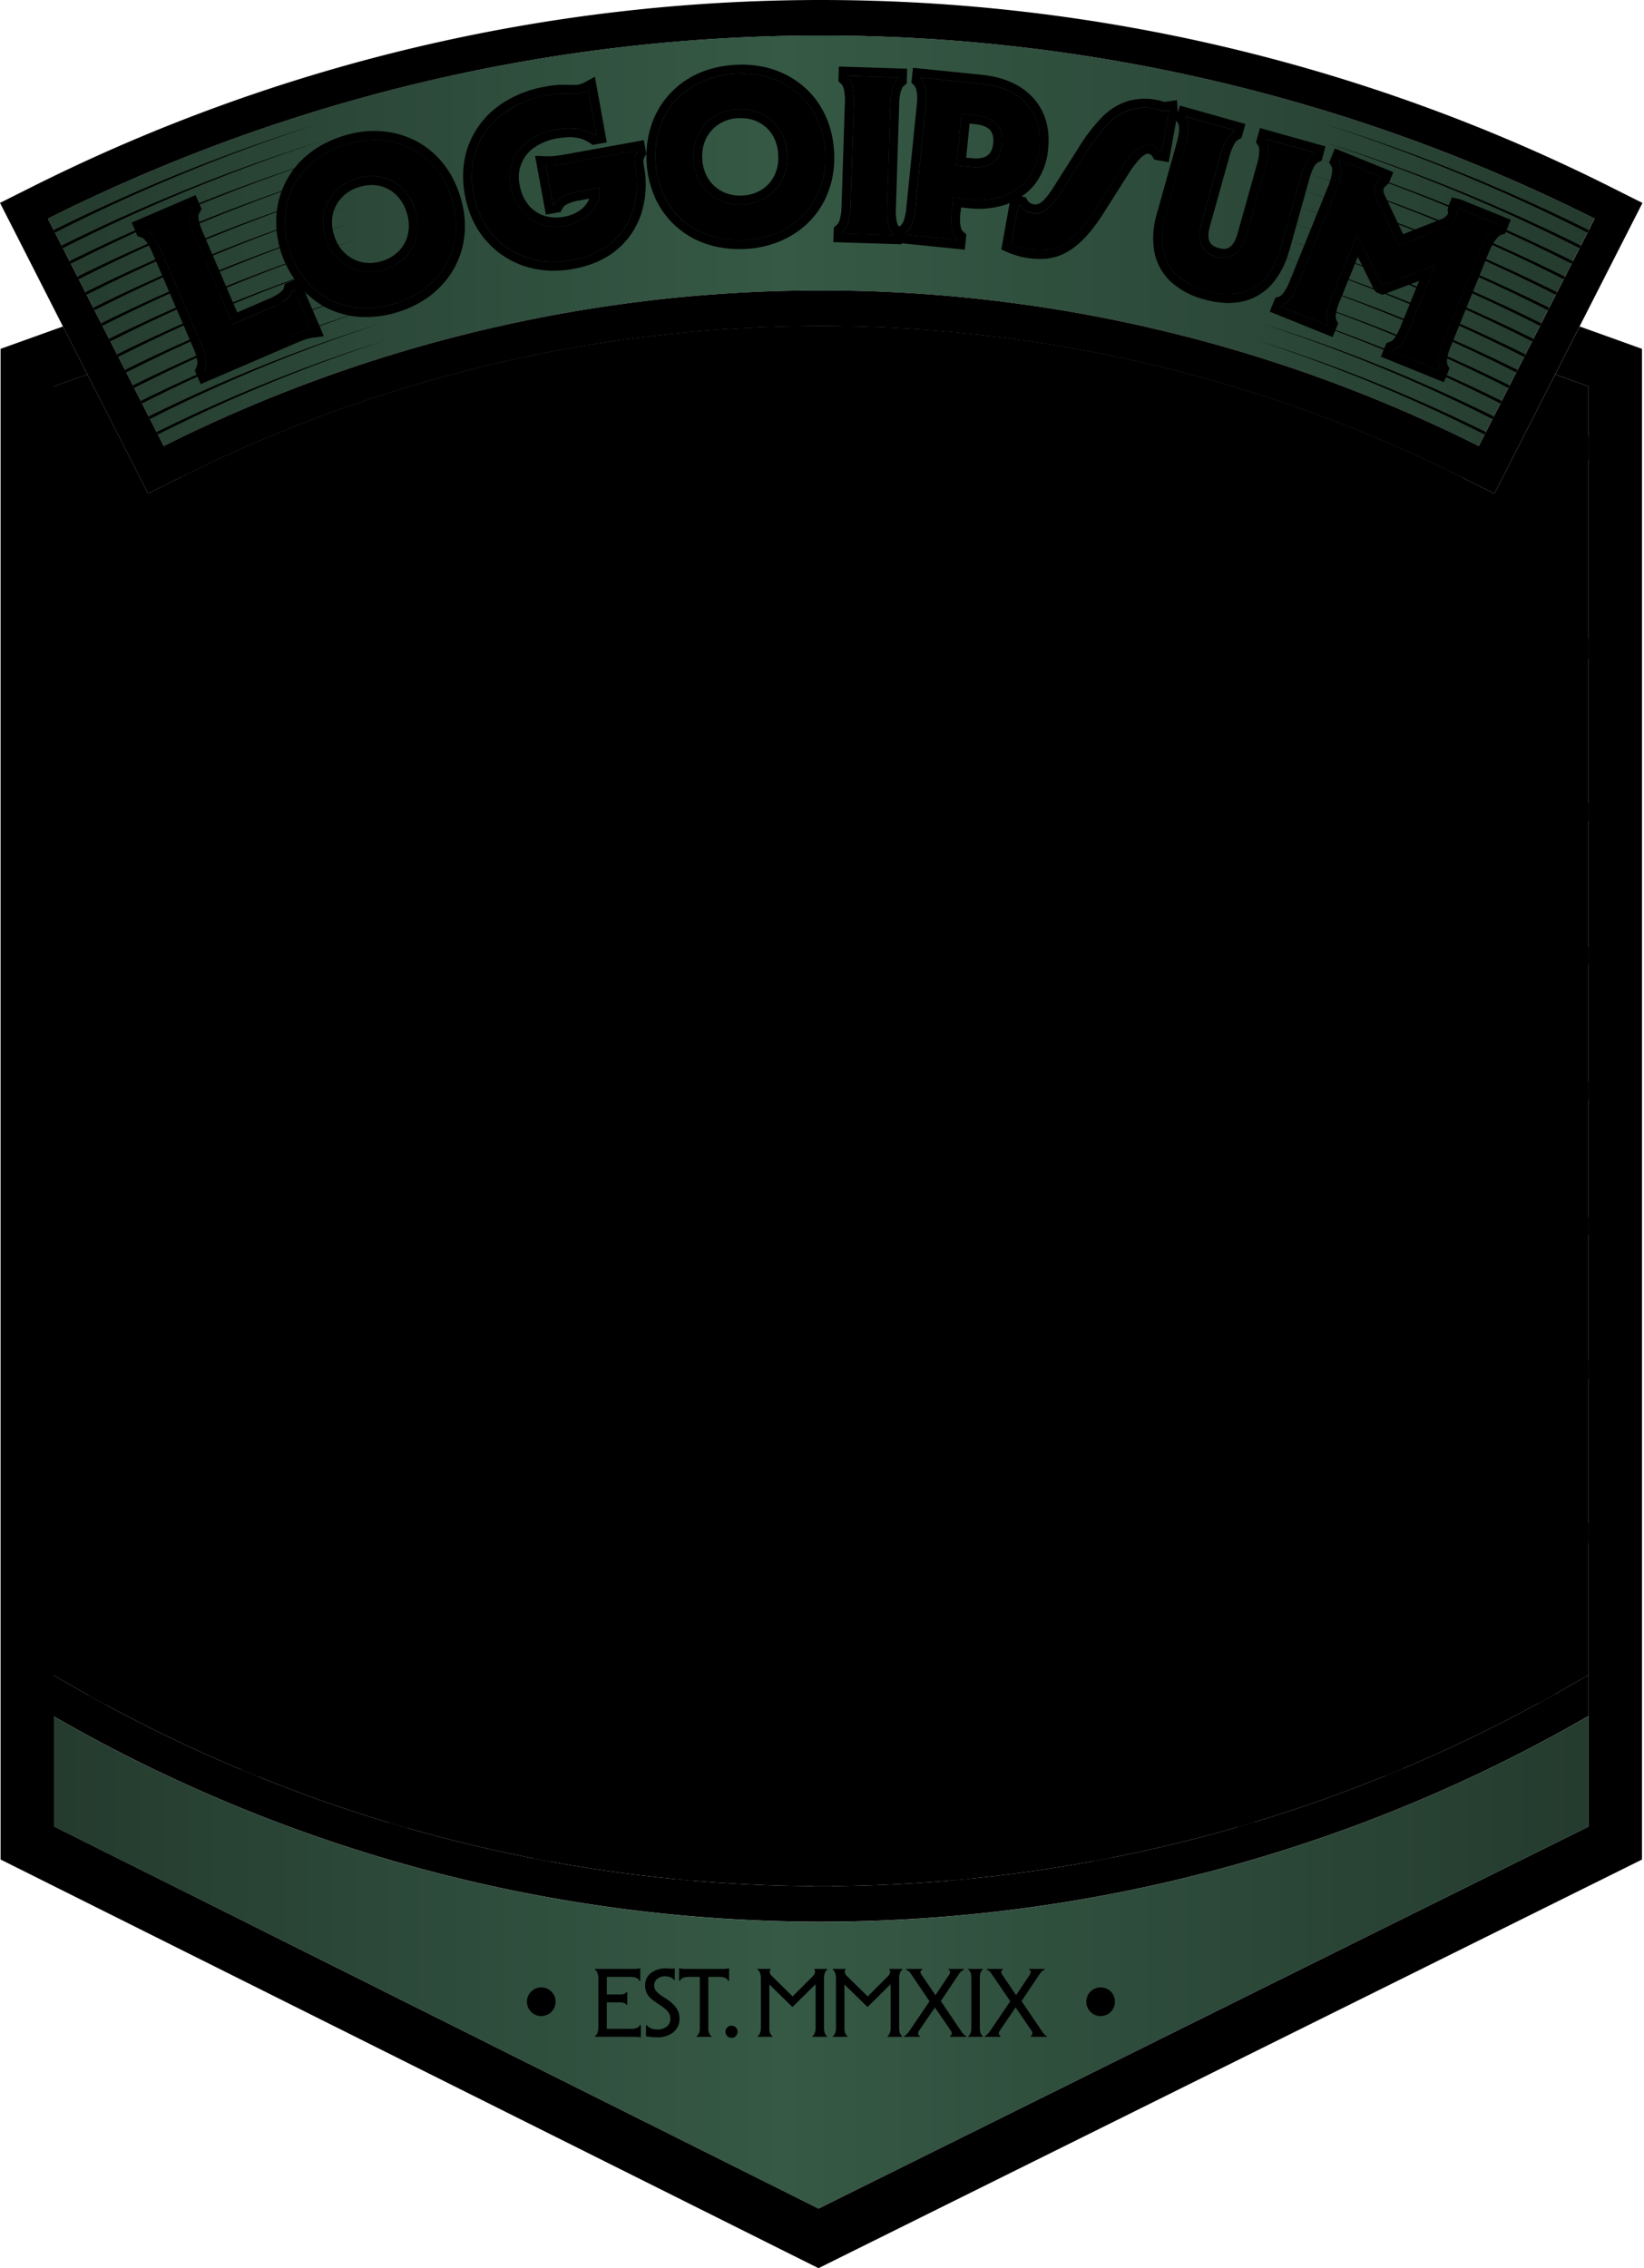 <svg width="29" height="40" fill="none" xmlns="http://www.w3.org/2000/svg" viewBox="0 0 29 40" data-ratio="vertical"><path d="m25.805 8.427.556.278 1.072-2.102.59.211v22.724l-.314.18a26.463 26.463 0 0 1-26.445.009l-.313-.18V6.813l.59-.211 1.071 2.102.557-.278a25.267 25.267 0 0 1 22.636 0Z" fill="hsla(44,0%,14%,1)"></path><path d="M28.023 30.262a27.09 27.09 0 0 1-27.072.009v1.94l13.488 6.738 13.584-6.738v-1.949Z" fill="url(#a)"></path><path d="M26.085 7.866a25.895 25.895 0 0 0-23.197 0L.846 3.855a30.425 30.425 0 0 1 27.281 0l-2.042 4.01Z" fill="url(#b)"></path><path fill-rule="evenodd" clip-rule="evenodd" d="m26.361 8.705-.557-.278a25.267 25.267 0 0 0-22.635 0l-.557.278-.283-.555-.741-1.455L.287 4.14 0 3.578l.565-.283a31.053 31.053 0 0 1 27.843.001l.565.283-2.612 5.126Zm-.276-.84a25.895 25.895 0 0 0-23.197 0l-.74-1.454c-.34-.665-.678-1.33-1.017-1.996l-.285-.559a30.423 30.423 0 0 1 27.282 0l-2.043 4.01Z" fill="hsla(146,24%,19%,1)"></path><path fill-rule="evenodd" clip-rule="evenodd" d="m27.433 6.603.59.211v25.397l-13.584 6.738L.951 32.21V6.814l.59-.211-.43-.846-1.101.395v26.641L14.438 40l14.526-7.206V6.152l-1.1-.395-.431.846Z" fill="hsla(146,24%,19%,1)"></path><path d="m3.205 8.409.269.528a24.587 24.587 0 0 1 22.025 0l.27-.528a25.267 25.267 0 0 0-22.564 0Z" fill="hsla(44,0%,14%,1)"></path><path d="M.948 4.058a32.214 32.214 0 0 1 4.666-1.874A32.027 32.027 0 0 0 .97 4.102l-.022-.044Zm.139.274a31.856 31.856 0 0 1 4.618-1.855 31.86 31.86 0 0 0-4.596 1.899l-.022-.044Zm.14.274a31.522 31.522 0 0 1 4.57-1.835A31.523 31.523 0 0 0 1.249 4.65l-.022-.044Zm.139.274a31.19 31.19 0 0 1 4.522-1.816 31.194 31.194 0 0 0-4.5 1.86l-.022-.044Zm.14.274A30.858 30.858 0 0 1 5.98 3.358a30.864 30.864 0 0 0-4.452 1.84l-.022-.044Zm.139.274A30.53 30.53 0 0 1 6.071 3.65a30.532 30.532 0 0 0-4.403 1.82l-.023-.043Zm.14.274c1.416-.7 2.87-1.284 4.378-1.757a30.373 30.373 0 0 0-4.356 1.8l-.022-.043Zm.14.274a30.038 30.038 0 0 1 4.33-1.738A30.036 30.036 0 0 0 1.946 6.02l-.022-.044Zm.139.274a29.7 29.7 0 0 1 4.282-1.718 29.703 29.703 0 0 0-4.26 1.762l-.022-.044Zm.14.274a29.368 29.368 0 0 1 4.233-1.699 29.374 29.374 0 0 0-4.211 1.743l-.022-.044Zm.139.274a29.032 29.032 0 0 1 4.186-1.68 29.036 29.036 0 0 0-4.163 1.723l-.023-.043Zm.14.274a28.697 28.697 0 0 1 4.138-1.66 28.704 28.704 0 0 0-4.116 1.703l-.022-.043Zm.139.273a28.362 28.362 0 0 1 4.09-1.64A28.369 28.369 0 0 0 2.645 7.39l-.023-.044Zm.14.275A28.22 28.22 0 0 1 6.804 6a28.225 28.225 0 0 0-4.02 1.663l-.022-.044Zm23.426.043A28.216 28.216 0 0 0 22.168 6c1.392.437 2.735.975 4.042 1.62l-.022.044Zm.14-.273a28.362 28.362 0 0 0-4.067-1.684c1.408.441 2.766.986 4.09 1.64l-.023.043Zm.139-.275a28.699 28.699 0 0 0-4.115-1.703 28.69 28.69 0 0 1 4.138 1.66l-.023.043Zm.14-.274a29.036 29.036 0 0 0-4.163-1.722 29.025 29.025 0 0 1 4.185 1.679l-.022.043Zm.14-.273a29.377 29.377 0 0 0-4.212-1.743 29.361 29.361 0 0 1 4.234 1.699.361.361 0 0 0-.022.044Zm.139-.274a29.696 29.696 0 0 0-4.26-1.762 29.697 29.697 0 0 1 4.282 1.718l-.022.044Zm.14-.274a30.033 30.033 0 0 0-4.308-1.782 30.033 30.033 0 0 1 4.33 1.738l-.022.044Zm.139-.274a30.368 30.368 0 0 0-4.355-1.801 30.364 30.364 0 0 1 4.378 1.757l-.023.044Zm.14-.274a30.532 30.532 0 0 0-4.404-1.82 30.526 30.526 0 0 1 4.426 1.776l-.022.044Zm.139-.274a30.863 30.863 0 0 0-4.451-1.84c1.54.483 3.027 1.08 4.474 1.796l-.023.044Zm.14-.274a31.203 31.203 0 0 0-4.5-1.86 31.189 31.189 0 0 1 4.522 1.816l-.022.044Zm.14-.274a31.523 31.523 0 0 0-4.548-1.88 31.518 31.518 0 0 1 4.57 1.836l-.022.044Zm.139-.274a31.859 31.859 0 0 0-4.595-1.899 31.855 31.855 0 0 1 4.618 1.855l-.023.044Zm.14-.274a32.194 32.194 0 0 0-4.644-1.918 32.18 32.18 0 0 1 4.666 1.874l-.022.044Z" fill="hsla(147,43%,41%,1)"></path><path fill-rule="evenodd" clip-rule="evenodd" d="M11.705 3.435a1.573 1.573 0 0 1-.141-.587 1.568 1.568 0 0 1 .076-.598 1.353 1.353 0 0 1 .74-.81c.178-.08.378-.127.598-.14.223-.012.427.013.612.074s.349.154.49.276c.142.123.253.273.336.449.082.176.13.371.141.586a1.56 1.56 0 0 1-.077.598 1.338 1.338 0 0 1-.284.482 1.43 1.43 0 0 1-.457.329c-.178.08-.378.127-.6.14a1.657 1.657 0 0 1-.61-.074 1.352 1.352 0 0 1-.823-.725h-.001Zm2.18-.713a.87.87 0 0 0-.13-.43.784.784 0 0 0-.306-.278.837.837 0 0 0-.437-.085.834.834 0 0 0-.419.132.795.795 0 0 0-.278.31.856.856 0 0 0-.082.44.859.859 0 0 0 .13.428.788.788 0 0 0 .31.28.835.835 0 0 0 .431.086.837.837 0 0 0 .425-.133.78.78 0 0 0 .274-.311.872.872 0 0 0 .081-.44Zm-3.395-.33.031-.007-.143-.79a.481.481 0 0 1-.233.06c-.04 0-.086 0-.14-.002-.067-.003-.138 0-.216.009a2.107 2.107 0 0 0-.133.02 1.808 1.808 0 0 0-.791.33 1.352 1.352 0 0 0-.454.605 1.48 1.48 0 0 0-.056.797c.038.209.108.395.212.558a1.363 1.363 0 0 0 .91.618c.19.038.394.037.608-.002a1.47 1.47 0 0 0 .699-.307c.182-.154.31-.346.383-.576a1.56 1.56 0 0 0 .034-.759.453.453 0 0 1-.006-.148.291.291 0 0 1 .04-.112l-.005-.032-1.23.224a2.292 2.292 0 0 1-.2.028 1.282 1.282 0 0 1-.171.006l.125.69.032-.005a.327.327 0 0 1 .135-.129.837.837 0 0 1 .265-.087l.39-.07a.547.547 0 0 1-.041.265.621.621 0 0 1-.21.257.828.828 0 0 1-.347.143.85.85 0 0 1-.442-.028.751.751 0 0 1-.34-.242.895.895 0 0 1-.182-.412.836.836 0 0 1 .037-.464.794.794 0 0 1 .274-.351c.128-.094.286-.158.474-.193l.026-.004.034-.006a1.54 1.54 0 0 1 .152-.014.871.871 0 0 1 .158.008l.012.002c.006 0 .012.002.017.003a.581.581 0 0 1 .245.086l.006.004.012.007.011.007.008.005.01.006v.001Zm-5.102 2.54a1.572 1.572 0 0 1-.282-.533 1.567 1.567 0 0 1-.073-.599 1.354 1.354 0 0 1 .516-.967 1.65 1.65 0 0 1 .545-.284c.213-.066.417-.093.612-.08.194.014.375.063.543.147.167.084.312.201.436.351.123.15.217.328.281.534.065.205.09.404.074.598a1.336 1.336 0 0 1-.157.538c-.089.164-.21.308-.362.43a1.65 1.65 0 0 1-.547.284c-.21.067-.413.093-.609.08a1.35 1.35 0 0 1-.977-.499Zm1.936-1.23a.87.87 0 0 0-.231-.384.782.782 0 0 0-.365-.194.835.835 0 0 0-.445.026.828.828 0 0 0-.373.231.795.795 0 0 0-.193.37.857.857 0 0 0 .028.447c.05.157.127.284.232.382a.791.791 0 0 0 .37.195.836.836 0 0 0 .439-.024.838.838 0 0 0 .38-.233.778.778 0 0 0 .187-.37.874.874 0 0 0-.03-.445Zm-2.535 1.72-.686.295-.672-1.564a1.474 1.474 0 0 1-.062-.167.607.607 0 0 1-.024-.125.301.301 0 0 1 .035-.182l-.012-.03-.838.36.013.03c.05.016.1.053.148.11.048.057.097.143.147.26l.714 1.66a.96.96 0 0 1 .083.287.359.359 0 0 1-.026.184l.013.03 1.53-.658a2.82 2.82 0 0 1 .176-.069.809.809 0 0 1 .16-.04L5.19 5.11l-.033.014a.292.292 0 0 1-.106.151 1.078 1.078 0 0 1-.262.148Zm10.25-3.891c.018.072.026.17.022.297l-.057 1.807a1.066 1.066 0 0 1-.042.295.332.332 0 0 1-.098.156v.033l.89.028.001-.032a.32.32 0 0 1-.085-.162 1.136 1.136 0 0 1-.021-.298l.057-1.806c.004-.127.018-.225.04-.296a.51.51 0 0 1 .032-.078l.008-.013a.252.252 0 0 1 .056-.065v-.033l-.89-.028-.002.033c.04.036.069.09.088.162Zm1.75 2.2a.969.969 0 0 0 .006.303.3.3 0 0 0 .089.165l-.003.032-.907-.092.003-.032c.043-.03.08-.08.108-.149a1.03 1.03 0 0 0 .062-.292l.182-1.798c.01-.089.01-.165.005-.228a.54.54 0 0 0-.042-.163.274.274 0 0 0-.05-.076l.004-.032 1.055.107c.356.036.625.155.808.356.182.2.257.46.225.778a1.042 1.042 0 0 1-.192.53.911.911 0 0 1-.427.312 1.384 1.384 0 0 1-.62.063l-.281-.028-.025.244Zm.335-.785-.253-.025.092-.912.253.026c.166.017.288.069.366.155.077.086.109.204.093.354-.014.147-.069.255-.162.324-.094.069-.224.095-.39.078Zm2.432-.771a2.84 2.84 0 0 0-.382.49l-.425.67c-.077.126-.146.22-.207.285a.477.477 0 0 1-.17.125.328.328 0 0 1-.287-.033.29.29 0 0 1-.088-.09l-.032-.006-.125.69c.02.01.044.02.07.029l.016.006.012.004.016.005a.486.486 0 0 0 .023.007l.019.006a1.264 1.264 0 0 0 .484.037.774.774 0 0 0 .31-.116 1.37 1.37 0 0 0 .28-.249c.093-.105.187-.233.283-.385l.424-.67c.076-.12.145-.211.205-.274a.577.577 0 0 1 .165-.128.259.259 0 0 1 .094-.025.197.197 0 0 1 .082.012l.025.01a.268.268 0 0 1 .111.099l.032.005.13-.723a.338.338 0 0 1-.132-.008l-.01-.003a.924.924 0 0 0-.545-.008.941.941 0 0 0-.379.239v-.001Zm1.396.19a.676.676 0 0 0 .003-.155l-.002-.012-.002-.008a.265.265 0 0 0-.04-.103l.01-.03.854.239-.008.03a.336.336 0 0 0-.127.131 1.147 1.147 0 0 0-.11.277l-.338 1.208c-.043.156-.043.283 0 .381.044.1.13.167.26.203.13.037.239.024.329-.038.09-.061.157-.17.2-.325l.339-1.208c.033-.122.05-.22.05-.293a.318.318 0 0 0-.044-.178l.009-.031.854.239-.008.031a.321.321 0 0 0-.13.129 1.152 1.152 0 0 0-.11.277l-.35 1.251c-.062.22-.154.397-.275.531a.809.809 0 0 1-.442.255 1.24 1.24 0 0 1-.59-.037 1.233 1.233 0 0 1-.521-.274.81.81 0 0 1-.246-.448 1.299 1.299 0 0 1 .041-.596l.35-1.25c.022-.074.036-.14.043-.196h.001Zm2.701.689a1.12 1.12 0 0 1-.085.305l-.667 1.645a1.07 1.07 0 0 1-.14.262.332.332 0 0 1-.147.113l-.012.03.819.332.012-.03a.32.32 0 0 1-.024-.181c.008-.074.036-.17.083-.286l.445-1.096.436.878.015.006.925-.35-.452 1.116c-.024.059-.047.11-.07.154a.731.731 0 0 1-.07.11.321.321 0 0 1-.143.113l-.013.03.819.332.012-.03a.33.33 0 0 1-.026-.182 1.07 1.07 0 0 1 .082-.287l.667-1.645c.025-.063.051-.118.078-.166a.75.75 0 0 1 .12-.16.447.447 0 0 1 .067-.052.234.234 0 0 1 .049-.022l.012-.03-.737-.299-.009.023a.25.25 0 0 1 .005.03v.039l-.003.017a.265.265 0 0 1-.04.101.376.376 0 0 1-.191.14l-.797.314-.386-.81a.345.345 0 0 1-.033-.22.238.238 0 0 1 .11-.154l.01-.022-.74-.3-.013.03c.03.049.04.116.032.2Z" fill="hsla(44,0%,14%,1)"></path><path fill-rule="evenodd" clip-rule="evenodd" d="M13.803 3.16a.87.87 0 0 0 .08-.439.869.869 0 0 0-.128-.429.782.782 0 0 0-.306-.278.838.838 0 0 0-.437-.085.832.832 0 0 0-.419.132.795.795 0 0 0-.278.31.859.859 0 0 0-.083.44.858.858 0 0 0 .13.428.791.791 0 0 0 .31.28.836.836 0 0 0 .432.086.837.837 0 0 0 .425-.133.78.78 0 0 0 .274-.312Zm-.708.288a.68.68 0 0 1-.35-.069.63.63 0 0 1-.25-.225.713.713 0 0 1-.106-.35.706.706 0 0 1 .067-.363.633.633 0 0 1 .224-.25.67.67 0 0 1 .391-.107c.115 0 .216.023.307.07a.623.623 0 0 1 .246.223.718.718 0 0 1 .103.353.716.716 0 0 1-.065.361.617.617 0 0 1-.22.25.681.681 0 0 1-.347.107Z" fill="hsla(44,0%,14%,1)"></path><path fill-rule="evenodd" clip-rule="evenodd" d="M14.183 1.532c.157.137.284.305.374.5.091.194.144.41.156.644.013.234-.015.456-.085.657a1.492 1.492 0 0 1-.317.538c-.14.152-.311.275-.507.364a1.811 1.811 0 0 1-.772.157 1.77 1.77 0 0 1-.553-.084 1.513 1.513 0 0 1-.917-.807 1.738 1.738 0 0 1-.155-.644 1.736 1.736 0 0 1 .085-.657 1.518 1.518 0 0 1 .823-.903c.196-.089.416-.14.655-.153.241-.014.467.014.67.081s.386.17.543.307Zm.012 2.233c.128-.137.222-.298.285-.482.063-.184.088-.384.077-.598a1.579 1.579 0 0 0-.142-.587 1.339 1.339 0 0 0-.335-.448 1.416 1.416 0 0 0-.49-.276 1.65 1.65 0 0 0-.612-.074c-.22.012-.42.059-.599.14a1.353 1.353 0 0 0-.74.81 1.568 1.568 0 0 0-.076.598c.012.215.059.41.141.586a1.347 1.347 0 0 0 .824.725c.186.061.39.086.61.074a1.65 1.65 0 0 0 .6-.14c.178-.081.33-.19.457-.328Zm-6.871-.062a.893.893 0 0 1 .03.446.778.778 0 0 1-.19.37.838.838 0 0 1-.378.233.834.834 0 0 1-.439.024.791.791 0 0 1-.37-.195.861.861 0 0 1-.232-.382.857.857 0 0 1-.028-.448.795.795 0 0 1 .193-.369.826.826 0 0 1 .373-.231.835.835 0 0 1 .444-.026c.14.032.262.097.366.194.104.097.18.225.23.384Zm-.943.92a.678.678 0 0 0 .358-.02.685.685 0 0 0 .31-.19.619.619 0 0 0 .15-.296.724.724 0 0 0-.025-.367.72.72 0 0 0-.188-.316.621.621 0 0 0-.43-.171.754.754 0 0 0-.226.037.671.671 0 0 0-.305.188.633.633 0 0 0-.155.298.697.697 0 0 0 .025.366.71.71 0 0 0 .19.314.63.63 0 0 0 .296.157Z" fill="hsla(44,0%,14%,1)"></path><path fill-rule="evenodd" clip-rule="evenodd" d="M7.32 2.477c.186.094.35.226.486.392.135.165.239.363.31.586.07.223.097.445.08.658a1.499 1.499 0 0 1-.175.6 1.575 1.575 0 0 1-.402.478 1.808 1.808 0 0 1-.598.311 1.873 1.873 0 0 1-.667.087 1.553 1.553 0 0 1-.603-.164 1.487 1.487 0 0 1-.377-.285l.339.789-.205.028a.66.66 0 0 0-.13.033c-.053.018-.108.04-.164.064l-1.674.72-.103-.24.03-.064a.21.21 0 0 0 .012-.104.816.816 0 0 0-.072-.237l-.714-1.66a.911.911 0 0 0-.123-.221c-.037-.044-.063-.057-.075-.061l-.069-.022-.102-.24 1.126-.484.106.249-.042.069a.155.155 0 0 0-.013.088.449.449 0 0 0 .019.093c.013.045.031.094.055.15l.61 1.42.542-.234a.945.945 0 0 0 .223-.124c.043-.035.052-.059.054-.067l.019-.076.178-.077a1.763 1.763 0 0 1-.324-1.143A1.515 1.515 0 0 1 5.45 2.71c.168-.134.368-.239.596-.31a1.8 1.8 0 0 1 .67-.087c.214.015.417.07.602.163ZM5.326 5.842a.787.787 0 0 1 .16-.04l-.298-.695-.033.015a.293.293 0 0 1-.106.15 1.093 1.093 0 0 1-.261.148l-.686.295-.673-1.564a1.453 1.453 0 0 1-.061-.167.602.602 0 0 1-.025-.125.301.301 0 0 1 .036-.182l-.013-.03-.838.36.013.03c.051.017.1.053.149.11.048.057.097.144.146.26l.714 1.66a.96.96 0 0 1 .084.287.358.358 0 0 1-.026.185l.013.03 1.53-.66c.06-.024.118-.047.175-.067Zm2.194-.774a1.41 1.41 0 0 0 .362-.43c.09-.165.142-.345.157-.538a1.568 1.568 0 0 0-.073-.599 1.575 1.575 0 0 0-.282-.533 1.337 1.337 0 0 0-.436-.352 1.414 1.414 0 0 0-.543-.146 1.654 1.654 0 0 0-.611.08 1.65 1.65 0 0 0-.545.283 1.35 1.35 0 0 0-.517.968c-.015.194.009.393.074.599.064.205.158.383.281.533a1.35 1.35 0 0 0 .977.499c.196.013.399-.014.61-.08.212-.067.395-.161.546-.284Zm3.85-2.299.032-.052-.045-.245-1.385.251a2.81 2.81 0 0 1-.187.027 1.165 1.165 0 0 1-.15.006l-.196-.008.19 1.037.262-.047.035-.07c.006-.011.023-.035.073-.064a.686.686 0 0 1 .215-.068l.181-.033-.001.003a.466.466 0 0 1-.162.201.677.677 0 0 1-.282.115.696.696 0 0 1-.362-.022.591.591 0 0 1-.271-.192.747.747 0 0 1-.149-.341.634.634 0 0 1 .25-.661 1.01 1.01 0 0 1 .431-.169l.032-.005.136-.013a.744.744 0 0 1 .093.002l.068.01a.434.434 0 0 1 .122.034l.065.033.03.017.061.041.248-.045-.21-1.158-.191.104a.324.324 0 0 1-.163.04 1.877 1.877 0 0 1-.128-.001 1.608 1.608 0 0 0-.384.03 1.969 1.969 0 0 0-.858.36 1.52 1.52 0 0 0-.505.675c-.1.267-.122.563-.064.88.042.229.12.435.234.615a1.533 1.533 0 0 0 1.013.688c.103.02.21.03.32.03.112 0 .228-.01.346-.032.309-.056.568-.17.771-.341.205-.172.35-.39.432-.649a1.72 1.72 0 0 0 .04-.834.307.307 0 0 1-.006-.096.137.137 0 0 1 .018-.053Zm-.169.177c.05.276.039.528-.034.76-.073.23-.2.422-.383.575a1.474 1.474 0 0 1-.7.308c-.214.039-.417.04-.608.002a1.363 1.363 0 0 1-.91-.618 1.546 1.546 0 0 1-.212-.558 1.482 1.482 0 0 1 .056-.798c.09-.24.242-.442.454-.605.213-.163.476-.273.791-.33a1.9 1.9 0 0 1 .134-.02c.078-.009.15-.011.216-.009.054.003.1.003.14.002a.483.483 0 0 0 .233-.059l.143.79-.032.006-.01-.007-.007-.005-.012-.007-.012-.007-.006-.004a.58.58 0 0 0-.262-.09h-.012a.873.873 0 0 0-.158-.008l-.001-.001-.037.002a2.334 2.334 0 0 0-.114.012l-.03.005h-.004l-.026.005a1.121 1.121 0 0 0-.474.193.794.794 0 0 0-.274.351.836.836 0 0 0-.037.464c.03.162.09.299.182.412a.75.75 0 0 0 .34.242.85.85 0 0 0 .442.028.827.827 0 0 0 .348-.143.623.623 0 0 0 .21-.257.548.548 0 0 0 .04-.266l-.39.071a.83.83 0 0 0-.265.087.327.327 0 0 0-.135.13l-.031.005-.126-.69c.05.001.107 0 .171-.007.065-.007.131-.016.2-.028l1.23-.224.007.032a.29.29 0 0 0-.042.112.45.45 0 0 0 .007.147Zm6.474-.403c-.014.147-.069.255-.162.324-.094.07-.223.095-.39.079l-.252-.026.092-.911.253.025c.166.017.287.069.365.155.078.086.11.204.094.354ZM17.2 2.19l-.096-.01-.061.6.097.01c.125.012.22-.004.28-.049.056-.042.09-.112.1-.214.01-.104-.008-.18-.055-.233-.05-.056-.14-.091-.265-.104Z" fill="hsla(44,0%,14%,1)"></path><path fill-rule="evenodd" clip-rule="evenodd" d="m23.093 3.17-.35 1.251-.003.001a1.452 1.452 0 0 1-.309.594.966.966 0 0 1-.526.303 1.148 1.148 0 0 1-.235.024 1.6 1.6 0 0 1-.43-.064 1.393 1.393 0 0 1-.586-.31.967.967 0 0 1-.292-.532 1.46 1.46 0 0 1 .045-.668l.35-1.251c.018-.065.031-.123.038-.173a.598.598 0 0 0 .003-.113.152.152 0 0 0-.019-.058l-.03-.047-.133.734-.256-.047-.036-.061a.12.12 0 0 0-.029-.028l-.036-.015h-.003a.118.118 0 0 0-.046.01.423.423 0 0 0-.116.094 1.66 1.66 0 0 0-.186.25l-.425.669c-.1.159-.2.295-.297.406a1.535 1.535 0 0 1-.313.276.936.936 0 0 1-.537.151 1.458 1.458 0 0 1-.336-.04l-.13-.039a1.205 1.205 0 0 1-.096-.038l-.111-.05.148-.823a.14.14 0 0 0-.02.011c-.007.004-.015.009-.023.012a1.54 1.54 0 0 1-.69.072l-.125-.013-.01.089a.82.82 0 0 0 .003.252c.01.039.023.067.04.081l.06.054-.027.269-1.115-.113v.018l-1.205-.038.01-.261.055-.045c.01-.008.029-.03.048-.085a.913.913 0 0 0 .033-.25l.058-1.806a.915.915 0 0 0-.018-.252c-.015-.056-.033-.08-.043-.088l-.052-.048.007-.261 1.205.038-.007.26-.056.046a.109.109 0 0 0-.02.026l-.026.058a.961.961 0 0 0-.032.251l-.057 1.807a.967.967 0 0 0 .016.254c.013.053.03.075.039.084l.025-.019c.011-.007.032-.028.055-.081a.923.923 0 0 0 .05-.248l.183-1.798a1.12 1.12 0 0 0 .004-.197.335.335 0 0 0-.008-.05l-.008-.032a.268.268 0 0 0-.012-.032.121.121 0 0 0-.021-.033l-.05-.052.028-.26 1.21.123c.395.04.7.177.909.406.213.234.302.537.265.9a1.199 1.199 0 0 1-.222.609 1.03 1.03 0 0 1-.247.231l.072.014.036.057a.132.132 0 0 0 .041.042c.018.012.04.02.064.024a.16.16 0 0 0 .085-.006.317.317 0 0 0 .11-.085c.053-.056.116-.143.188-.26l.425-.67a3.01 3.01 0 0 1 .404-.52 1.1 1.1 0 0 1 .443-.276 1.085 1.085 0 0 1 .62.003l.037.01.216-.032.015.216-.004.023.04-.143 1.156.324-.068.248-.061.031c-.01.005-.033.021-.065.073a.97.97 0 0 0-.092.238l-.338 1.208c-.034.118-.036.211-.008.275.016.035.049.084.159.115.112.031.166.006.198-.016.058-.04.104-.12.137-.238l.339-1.208a.974.974 0 0 0 .045-.251c0-.056-.012-.082-.019-.092l-.039-.06.07-.251 1.156.324-.069.251-.065.031a.18.18 0 0 0-.064.069.974.974 0 0 0-.091.237Zm-7.33-1.663a.412.412 0 0 1 .023-.046.25.25 0 0 1 .055-.065l.001-.032-.89-.029-.002.033c.04.036.069.09.088.162.02.072.027.17.023.297l-.058 1.806a1.073 1.073 0 0 1-.041.296.332.332 0 0 1-.098.156l-.001.032.891.029.001-.032a.32.32 0 0 1-.086-.162 1.144 1.144 0 0 1-.02-.298l.057-1.806c.004-.127.017-.225.04-.296a.48.48 0 0 1 .016-.045Zm1.331 2.007c.236.024.443.003.621-.063a.91.91 0 0 0 .427-.312 1.04 1.04 0 0 0 .19-.53c.033-.318-.042-.578-.224-.779-.183-.2-.452-.319-.808-.355l-1.055-.107-.004.032c.02.02.037.046.05.076a.464.464 0 0 1 .042.163c.006.063.004.139-.005.228l-.182 1.798a1.061 1.061 0 0 1-.062.292.333.333 0 0 1-.108.15l-.004.031.908.092.003-.032a.3.3 0 0 1-.089-.165.97.97 0 0 1-.005-.303l.024-.244.281.028Zm3.366-.843.032.006.13-.723a.34.34 0 0 1-.133-.009l-.01-.002a.744.744 0 0 0-.105-.026.923.923 0 0 0-.44.017.945.945 0 0 0-.379.24 2.829 2.829 0 0 0-.381.49l-.424.67c-.078.125-.147.22-.208.284a.467.467 0 0 1-.17.125.313.313 0 0 1-.166.013.326.326 0 0 1-.12-.046.284.284 0 0 1-.09-.09l-.031-.006-.125.691c.02.01.043.018.07.028l.016.006.012.004.016.005a.43.43 0 0 0 .042.013 1.14 1.14 0 0 0 .113.025c.135.025.258.029.37.012a.77.77 0 0 0 .31-.116c.095-.06.188-.144.281-.249.093-.104.187-.233.283-.385l.424-.67c.077-.12.145-.211.206-.274a.58.58 0 0 1 .164-.128.259.259 0 0 1 .094-.024.196.196 0 0 1 .082.011.221.221 0 0 1 .07.037c.03.023.052.047.067.071Zm.824 2.456c.22.062.417.075.59.038a.808.808 0 0 0 .443-.255c.121-.134.212-.31.274-.53l.35-1.252c.035-.122.071-.214.11-.277a.323.323 0 0 1 .13-.13l.01-.03-.856-.24-.008.032c.03.044.044.103.044.177s-.017.172-.05.294l-.339 1.208c-.043.156-.11.264-.2.325-.09.062-.2.074-.33.038-.129-.036-.215-.104-.259-.203-.044-.098-.044-.226 0-.38l.339-1.209a1.11 1.11 0 0 1 .109-.277.337.337 0 0 1 .126-.13l.009-.031-.855-.24-.009.031c.018.026.03.057.038.094l.001.006v.003l.002.008V2.2l.002.01a.676.676 0 0 1-.002.155 1.434 1.434 0 0 1-.043.195l-.35 1.25a1.3 1.3 0 0 0-.042.597.808.808 0 0 0 .245.448c.13.121.303.212.52.273Zm4.483-1.609-.154-.036-.06.145-.017.075.01.048a.097.097 0 0 1-.016.04.25.25 0 0 1-.118.08l-.661.26-.32-.676c-.023-.05-.031-.09-.024-.121a.082.082 0 0 1 .042-.056l.05-.049.08-.192-1.032-.418-.1.247.04.067c.005.01.016.038.01.106a.988.988 0 0 1-.074.261l-.667 1.646a.899.899 0 0 1-.118.223c-.036.045-.062.058-.074.062l-.068.023-.097.243 1.108.448.099-.24-.033-.065a.18.18 0 0 1-.008-.094.964.964 0 0 1 .073-.244l.313-.773.281.567.042.059.111.045.648-.245-.318.785a1.432 1.432 0 0 1-.064.139.618.618 0 0 1-.053.086c-.035.044-.06.058-.072.061l-.067.023-.1.242 1.11.45.1-.242-.034-.064c-.006-.012-.015-.04-.01-.096a.901.901 0 0 1 .072-.243l.666-1.645c.023-.056.046-.105.07-.147a.645.645 0 0 1 .092-.124.257.257 0 0 1 .025-.021l.028-.016.072-.022.1-.245-.883-.357Zm.666.474a.227.227 0 0 0-.078.04.578.578 0 0 0-.083.082.721.721 0 0 0-.075.112 1.462 1.462 0 0 0-.079.166l-.666 1.645a1.077 1.077 0 0 0-.082.287.333.333 0 0 0 .026.182l-.012.03-.819-.332.012-.03a.321.321 0 0 0 .144-.113.756.756 0 0 0 .07-.11c.023-.044.046-.095.07-.153l.452-1.117-.925.35-.015-.006-.436-.878-.445 1.096a1.156 1.156 0 0 0-.083.286.32.32 0 0 0 .024.182l-.012.03-.819-.332.012-.03a.33.33 0 0 0 .146-.113 1.08 1.08 0 0 0 .142-.263l.667-1.645a1.12 1.12 0 0 0 .084-.305.332.332 0 0 0-.032-.2l.013-.03.74.3-.01.022a.24.24 0 0 0-.11.154.35.35 0 0 0 .033.22l.386.81.797-.313a.378.378 0 0 0 .192-.14.263.263 0 0 0 .04-.101l.002-.017v-.042c0-.01-.002-.02-.004-.03l.009-.022.736.299-.012.029Z" fill="hsla(44,0%,14%,1)"></path><path d="m2.004 9.72.176.542h.571l-.462.336.177.543-.462-.335-.462.335.176-.543-.462-.336h.571l.177-.543Zm24.966 0 .176.542h.571l-.462.336.177.543-.462-.335-.462.335.176-.543-.462-.336h.571l.177-.543ZM2.004 27.27l.176.543h.571l-.462.336.177.543-.462-.336-.462.336.176-.543-.462-.336h.571l.177-.543Zm24.966 0 .176.543h.571l-.462.336.177.543-.462-.336-.462.336.176-.543-.462-.336h.571l.177-.543Zm1.053 2.267-.314.181a26.463 26.463 0 0 1-26.445.009l-.313-.18v.723a27.091 27.091 0 0 0 27.072-.009v-.724Z" fill="hsla(44,0%,14%,1)"></path><circle cx="9.548" cy="35.301" r=".253" fill="hsla(44,0%,14%,1)"></circle><circle cx="19.415" cy="35.301" r=".253" fill="hsla(44,0%,14%,1)"></circle><path d="M10.704 35.78h.43a.25.25 0 0 0 .103-.018.135.135 0 0 0 .037-.027.11.11 0 0 0 .018-.025h.012v.222a.167.167 0 0 0-.029-.007.313.313 0 0 0-.026-.003 1.115 1.115 0 0 0-.064-.002h-.69v-.014a.103.103 0 0 0 .043-.054.267.267 0 0 0 .017-.107v-.847a.267.267 0 0 0-.018-.108.103.103 0 0 0-.043-.053v-.014h.68a.584.584 0 0 0 .12-.012v.222h-.014a.111.111 0 0 0-.055-.052.158.158 0 0 0-.036-.012.325.325 0 0 0-.065-.006h-.42v.31h.222c.022 0 .04 0 .055-.003a.125.125 0 0 0 .03-.008.098.098 0 0 0 .042-.032h.012v.226h-.012a.083.083 0 0 0-.042-.031.221.221 0 0 0-.085-.012h-.222v.466Zm1.199-.863h-.013a.103.103 0 0 0-.031-.028.15.15 0 0 0-.053-.026l-.009-.002a.244.244 0 0 0-.014-.003.191.191 0 0 0-.047-.005.214.214 0 0 0-.142.045.143.143 0 0 0-.054.115c0 .035.01.067.03.095.02.027.053.056.102.089l.09.058a.715.715 0 0 1 .125.105.38.38 0 0 1 .075.11c.016.04.024.083.024.13a.3.3 0 0 1-.106.238.444.444 0 0 1-.298.09.778.778 0 0 1-.103-.006.878.878 0 0 1-.083-.012v-.195h.012l.028.028.031.019.005.003a.155.155 0 0 0 .024.01.259.259 0 0 0 .092.016.267.267 0 0 0 .174-.052.173.173 0 0 0 .064-.138.187.187 0 0 0-.041-.12.31.31 0 0 0-.036-.04.703.703 0 0 0-.1-.076l-.088-.061a.602.602 0 0 1-.067-.05.3.3 0 0 1-.114-.24c0-.09.033-.162.1-.217a.42.42 0 0 1 .275-.083h.02l.037.004h.022l.004.001a.466.466 0 0 0 .036-.002.194.194 0 0 0 .029-.006v.206Zm.247-.054h.195v.892a.254.254 0 0 1-.015.1.105.105 0 0 1-.042.053v.012h.264v-.012a.115.115 0 0 1-.044-.052.285.285 0 0 1-.013-.1v-.893h.196a.23.23 0 0 1 .1.018.111.111 0 0 1 .056.052h.014v-.222a.583.583 0 0 1-.12.012h-.642a.617.617 0 0 1-.12-.012v.222h.014a.111.111 0 0 1 .054-.052.25.25 0 0 1 .102-.018Zm1.27-.013.002.046v.86a.255.255 0 0 1-.016.1.11.11 0 0 1-.04.052v.012h.259v-.012a.11.11 0 0 1-.04-.052.282.282 0 0 1-.014-.1v-.76l.404.395h.007l.405-.399v.763a.34.34 0 0 1-.007.073.144.144 0 0 1-.01.028.108.108 0 0 1-.039.052v.012h.258v-.012a.097.097 0 0 1-.034-.04.082.082 0 0 1-.003-.007l-.002-.005a.285.285 0 0 1-.014-.1v-.86a.37.37 0 0 1 .004-.06.19.19 0 0 1 .011-.044.117.117 0 0 1 .042-.057v-.012h-.229v.008a.07.07 0 0 1 .012.056.127.127 0 0 1-.04.066l-.354.354-.367-.36a.118.118 0 0 1-.037-.062.063.063 0 0 1 .014-.053v-.01h-.23v.013a.1.1 0 0 1 .044.057.214.214 0 0 1 .014.058Zm1.321-.023a.186.186 0 0 0-.01-.035.113.113 0 0 0-.043-.057v-.012h.229v.008a.061.061 0 0 0-.014.029.075.075 0 0 0 0 .025.117.117 0 0 0 .037.063l.367.36.354-.355.006-.006a.193.193 0 0 0 .023-.03c.006-.01.01-.02.011-.03a.07.07 0 0 0-.012-.056v-.008h.229v.012a.096.096 0 0 0-.026.027.166.166 0 0 0-.024.056.35.35 0 0 0-.007.078v.86c0 .043.004.077.014.1a.11.11 0 0 0 .04.052v.012h-.259v-.012a.108.108 0 0 0 .04-.052.255.255 0 0 0 .015-.1v-.764l-.404.399H15.3l-.404-.394v.758a.28.28 0 0 0 .014.1c.01.024.023.041.04.053v.012h-.259v-.012a.092.092 0 0 0 .022-.02l.002-.002.002-.004.004-.005a.138.138 0 0 0 .01-.021.255.255 0 0 0 .016-.1v-.86a.435.435 0 0 0-.006-.07Zm2.266 1.056a.295.295 0 0 1-.042-.048l-.369-.545.326-.486a.181.181 0 0 1 .043-.045.2.2 0 0 1 .038-.024v-.012h-.272v.012c.012.005.02.014.026.03.007.013.003.032-.012.055l-.244.367-.25-.37c-.014-.022-.018-.04-.01-.054a.054.054 0 0 1 .027-.028v-.012h-.285v.012c.003 0 .005.002.008.003a.196.196 0 0 1 .025.015l.006.005a.157.157 0 0 1 .04.041l.335.495-.36.529a.443.443 0 0 1-.048.057l-.002.002a.34.34 0 0 1-.038.026v.012h.277v-.012a.067.067 0 0 1-.03-.037.037.037 0 0 1-.001-.013.06.06 0 0 1 .002-.014.145.145 0 0 1 .02-.04l.275-.402.28.409c.014.023.02.042.015.059a.058.058 0 0 1-.028.038v.012h.286v-.012a.146.146 0 0 1-.038-.025Zm.127-.995a.506.506 0 0 0-.003-.054.19.19 0 0 0-.01-.047.105.105 0 0 0-.042-.052v-.012h.258v.012a.108.108 0 0 0-.04.052.187.187 0 0 0-.01.043.416.416 0 0 0-.003.058v.867c0 .044.004.078.013.1.01.024.023.041.04.053v.012h-.258v-.012a.096.096 0 0 0 .034-.037.13.13 0 0 0 .004-.008l.002-.004.001-.003a.285.285 0 0 0 .014-.1v-.868Zm1.272.97.024.026c.014.011.027.02.038.024v.012h-.286v-.012a.058.058 0 0 0 .028-.038.041.041 0 0 0 .002-.011v-.008l-.001-.002v-.002a.12.12 0 0 0-.016-.036l-.28-.41-.274.403a.162.162 0 0 0-.02.036.048.048 0 0 0 0 .031c.003.01.007.018.013.024.005.005.01.01.016.013v.012h-.278v-.012a.23.23 0 0 0 .015-.01l.01-.006a.315.315 0 0 0 .064-.069l.36-.53-.336-.494a.194.194 0 0 0-.017-.022.126.126 0 0 0-.023-.02.17.17 0 0 0-.038-.022v-.012h.284v.012a.054.054 0 0 0-.027.028c-.007.014-.004.032.01.053l.25.37.244-.366a.091.091 0 0 0 .015-.035v-.012a.027.027 0 0 0-.003-.009.045.045 0 0 0-.026-.029v-.012h.273v.012a.2.2 0 0 0-.038.024.183.183 0 0 0-.044.045l-.325.486.369.545.008.011.005.007.004.005Zm-5.578.048a.107.107 0 0 1-.03-.076.106.106 0 0 1 .03-.075.106.106 0 0 1 .078-.031c.03 0 .055.01.074.031.01.01.019.022.024.034a.109.109 0 0 1 0 .08.104.104 0 0 1-.024.037.097.097 0 0 1-.025.02.103.103 0 0 1-.06.01.22.22 0 0 1-.015-.001.126.126 0 0 1-.028-.01.106.106 0 0 1-.024-.019Z" fill="hsla(44,0%,14%,1)"></path><path d="m7.216 10.789-2.16-2.574c.101-.042.203-.084.305-.124l2.067 2.462a3.634 3.634 0 0 0-.212.236Zm1.447-1.365L7.469 7.357l.31-.09L8.872 9.16a2.69 2.69 0 0 0-.197.248l-.012.016Zm1.607-1.378-.46-1.263.312-.059.422 1.161a.994.994 0 0 0-.275.162Zm2.024-.464-.2-1.132.314-.029.169.956c-.11.063-.198.14-.265.208l-.018-.003Zm2.058-.216V6.334h.314v.963c-.105.013-.21.036-.314.069Zm2.072.107.184-1.048c.105.01.21.019.314.03l-.197 1.116a.968.968 0 0 0-.301-.098Zm1.888.855.581-1.596.312.06-.633 1.74a8.678 8.678 0 0 0-.26-.204Zm1.539 1.342 1.38-2.392.31.09-1.447 2.508a13.16 13.16 0 0 1-.243-.207Zm1.367 1.326 2.427-2.892.305.125-2.565 3.057a2.429 2.429 0 0 0-.167-.29Zm3.162-3.28v.001l-.29-.144h.002l.289.143ZM.95 8.065v-.41l5.728 4.805a1.343 1.343 0 0 0 .123.513L.95 8.065Zm0 3.525v-.362L6.449 14.4c-.042.1-.075.201-.104.303L.951 11.59Zm0 2.879v-.334l4.898 1.783c-.058.09-.115.18-.166.273L.951 14.469Zm0 2.536v-.318l4.48.79a2.867 2.867 0 0 1-.105.3l-4.374-.772Zm0 2.388v-.313h3.946a2.003 2.003 0 0 0-.01.314H.951Zm0 2.394v-.319l4.298-.758c-.004.1-.006.208.002.319l-4.3.758Zm0 2.551v-.334L5.8 22.24c.016.12.031.225.045.317L.951 24.338Zm0 2.907v-.362l5.442-3.142.018.016.015.012-.059.35-5.415 3.126Zm.612 2.651L6.18 26.02a1.079 1.079 0 0 1-.068.186c-.083.177-.231.374-.388.583l-.046.061-3.823 3.208a27.139 27.139 0 0 1-.294-.162Zm2.696 1.314.802-.956.326.099-.824.982a26.738 26.738 0 0 1-.304-.125Zm2.616.937.701-1.215c.112.033.216.067.305.099l-.697 1.207-.31-.09Zm2.54.627.17-.463.33.01-.187.512a27.736 27.736 0 0 1-.313-.059Zm2.484.363.151-.855c.13-.008.242-.018.324-.029l-.161.913a27.437 27.437 0 0 1-.314-.03Zm15.535-3.261-5.436-4.56a7.921 7.921 0 0 0-.026.387l5.167 4.336c.099-.054.197-.108.294-.163Zm-2.688 1.315-.942-1.122-.34.083.978 1.165c.101-.041.203-.083.304-.126Zm-2.61.941-.863-1.495-.065.011-.263.047.882 1.529c.103-.03.206-.06.31-.092Zm-2.535.631-.597-1.638-.055.022-.019.087-.002.011a2.035 2.035 0 0 1-.091.337l.451 1.241.312-.06Zm-2.482.368-.139-.788c-.086.002-.175.003-.264.003h-.054l.144.815.313-.03Zm-2.452.131V32.23a3.194 3.194 0 0 1-.139-.022 1.116 1.116 0 0 1-.175-.047v1.102h.314Zm13.357-6.404v.362l-5.87-3.389a10.1 10.1 0 0 0 .024-.348l5.846 3.375Zm0-2.87v.334l-5.533-2.014a7.2 7.2 0 0 0 .012-.24l.002-.043.001-.045 5.518 2.008Zm0-2.528v.319l-4.959-.875c.01-.106.01-.214.005-.317l4.954.873Zm0-2.38v.314H23.36c.01-.11.011-.214.006-.314h4.657Zm0-2.386v.319l-4.995.88a7.07 7.07 0 0 1-.12-.297l5.115-.902Zm0-2.544v.335l-5.32 1.936a2.347 2.347 0 0 0-.15-.28l5.47-1.99Zm0-2.897v.362l-6.062 3.5-.038-.146a10.477 10.477 0 0 0-.043-.17l6.143-3.546Zm0-3.561v.41l-6.703 5.624-.019-.023a8.287 8.287 0 0 0-.047-.06 14.923 14.923 0 0 1 .153-.4l6.616-5.55Z" fill="hsla(146,24%,19%,1)"></path><path d="M13.072 7.677c.51-.068.984.42 1.042.42.026 0 .277-.265.416-.315a1.21 1.21 0 0 1 .938.035c.048.022.179.205.208.21.04.006.49-.18.764-.14.287.041.4.308.556.35.332.09.436-.052.833.21.572.376 1.2.98 1.702 1.435.852.775 1.835 1.277 1.684 2.644-.028.252-.397 1.039-.382 1.155.006.041.425.549.487.665.213.402.233.81.381 1.156.168.39.628.809.73 1.26.04.18-.003.53.034.665.225.81.707 1.265.452 2.24-.022.085-.238.391-.243.421-.027.155.053.55 0 .805-.084.401-.497.697-.521.77-.04.12-.02.57-.07.77-.055.226-.191.45-.277.666 0 1.176-.397 2.742-.119 3.323.396.618.987.909 1.195 2.104l2.17.262.192.228c-.134.004-.177.142-.26.192-.282.168-2.615.686-3.126.806-.472.11-3.052.482-3.213.787-.152.29-.03.77-.573.928-.586.171-2.73.083-3.368-.035-.645-.12-.425-1.062-.556-1.12h-.972c-.092.494-.125 1.047-.73 1.155-.428.076-2.665.104-3.09.035-.602-.097-.556-.685-.747-.963-.223-.325-2.213-.71-2.691-.857-.39-.12-1.473-.431-1.771-.596-.145-.08-.268-.22-.226-.402.07-.303 1.268-.224 1.545-.298.13-.058.133-.585.191-.753.19-.546.74-1.043.973-1.54.24-.511.12-.951.173-1.506.02-.192.23-1.266.209-1.33-.007-.02-.263-.198-.313-.28a4.001 4.001 0 0 1-.243-.525c-.065-.203-.143-1.007-.173-1.05-.045-.063-.31-.11-.417-.42-.136-.395.013-.865-.07-1.156-.006-.023-.233-.25-.277-.385-.283-.865.33-1.537.486-2.276.056-.264-.013-.518.07-.805.094-.329.462-.746.59-1.05.127-.304.173-.722.312-1.05.098-.232.629-1.013.625-1.156-.002-.109-.316-.628-.347-.84-.194-1.338.85-1.882 1.684-2.644.174-.158.28-.405.486-.56.126-.094.372-.144.452-.21.21-.174.737-.8.938-.84.149-.03.518.04.625 0 .057-.022.098-.265.416-.315.213-.034.647.095.73.07.055-.017.201-.313.486-.35Z" fill="hsla(146,24%,19%,1)"></path><path fill-rule="evenodd" clip-rule="evenodd" d="M14.079 8.307c-.244-.332-.623-.544-1.042-.49l.903 1.925a8.106 8.106 0 0 1-.29-.45c-.432-.7-.882-1.428-1.846-1.143a.577.577 0 0 0 .205.084c.13.036.236.065.108.196.558.41 1.546 1.228 1.84 1.856l.015.028c.029.055.066.126.003.164-.52-.797-1.94-2.187-2.952-1.995-.06.011-.282.105-.296.192 1.052.07 2.085.648 2.779 1.436.077.087.139.19.2.292.172.286.334.555.79.39.032-.011.112-.17.188-.32.057-.112.111-.219.141-.257.627-.79 1.81-1.481 2.813-1.576-.72-.62-1.882.403-2.413.928l-.015.015c-.28.277-.564.558-.715.93-.23.012.358-.806.4-.857.345-.43.875-.863 1.346-1.248.124-.101.244-.2.355-.293-.49-.312-1.094.05-1.423.455-.034.042-.101.161-.184.308-.214.38-.533.946-.667.865-.047-.028.216-.525.467-1 .224-.423.438-.828.418-.873-.38-.168-.667.066-.938.289a3.956 3.956 0 0 1-.19.149Zm.798-.175c.036.011.03.13-.034.105-.053-.02.023-.109.034-.105Zm1.32 0c.159.13.067.146-.075.17l-.029.005.104-.175Zm-.312.21-.903.98a2.47 2.47 0 0 1 .903-.98Zm-1.702 1.96c.159-.07.157.328.07.35-.134-.01-.145-.316-.07-.35Zm-.417-1.715c.088-.042.195.348.174.42-.105.058-.172-.354-.174-.42Zm.973-.175-.278.56c-.102-.049.194-.516.278-.56Zm-1.737.245.336.44a1.782 1.782 0 0 0-.082-.08c-.13-.122-.34-.319-.254-.36Zm.348.456a.072.072 0 0 0-.012-.015l.012.015Zm.855.197a3.198 3.198 0 0 1-.022-.127c-.028 0-.053.525.035.56.04-.145.013-.29-.013-.433Zm-.473-1.003c.104-.007.158.175.069.175-.021 0-.117-.15-.07-.175Zm.416 1.716c.062-.038.1.186.035.175l-.035-.175Zm.278-1.68c.043.064.014.144-.035.07-.017-.027-.004-.037.013-.05a.115.115 0 0 0 .022-.02Z" fill="hsla(44,100%,20%,1)"></path><path d="M18.315 9.077c-.166-.302-.751-.28-1.041-.245-.668.082-1.772.793-2.206 1.313-.042.051-.587.787-.26.613.686-.989 1.955-1.946 3.212-1.733-1.135.037-2.318.63-2.778 1.715l.087.053c.574-1.117 1.788-1.632 2.986-1.716Zm-7.709 4.376L8.99 15.852l1.58-2.224-.781 1.523.364-.437c.068.072-.081.282-.161.395a2.22 2.22 0 0 0-.03.042c-.415.615-.976 1.184-1.542 1.758-.686.696-1.38 1.4-1.826 2.199-.369.66-.467 1.145-.504 1.908-.49-2.03.938-3.628 2.237-5.081.28-.314.554-.62.802-.924.09-.11.178-.235.267-.36.192-.274.39-.555.636-.725-.415.803-1.064 1.536-1.716 2.272-.89 1.005-1.786 2.016-2.104 3.225l-.006.02c-.017.056-.057.188.006.19.317-1.197 1.104-2.102 1.886-3 .245-.282.49-.562.718-.851.226-.284.435-.582.643-.88.356-.506.711-1.012 1.146-1.449Zm6.32 5.707c.859.567 1.408 1.911 1.233 2.923-.126.728-.78 1.112-.625.07l.07-.035.173.105c.01-.368-.097-.707-.206-1.048a9.172 9.172 0 0 1-.107-.352l-.034.28-.59-1.435.45.315-.52-.63c.286.057.47.37.631.644.058.099.113.191.168.266.005.006.01.016.017.027.027.047.064.11.087.008l-.747-1.138Zm-1.58 7.124-.017-1.697c-.33.32-.264.692-.196 1.07.058.32.116.643-.064.943-.03-.076-.038-.335-.046-.616-.012-.41-.026-.866-.11-.872-.22.316-.15.719-.082 1.111.03.178.06.353.064.517.003.188-.019.386-.04.586-.036.313-.071.632-.012.936.414-.682.733-1.526.816-2.328.005-.053.037-1.163-.08-1.233a.163.163 0 0 0 .045-.062c.022-.045-.018-.456-.052-.473-.124.081-.104.503-.024.54a.282.282 0 0 0-.063.108c-.028.069-.015.301-.002.553.013.256.028.53.002.672-.004.024-.062.294-.139.245Zm-3.757-6.447.006-.012a.514.514 0 0 1 .079-.057c.054-.035.109-.07.13-.135-.112.001-.145.068-.183.143a1.126 1.126 0 0 1-.026.05l-.018.017c-.142.136-.257.244-.364.42l-.416 1.085c.054-.834.596-1.518 1.146-2.1-.645.362-.925.973-1.198 1.628.114-.634.533-1.273 1.059-1.664-.125-.105-.43.186-.521.28-.66.681-1.08 2.266-.59 3.117.428.744.648-.365.295-.648l-.174.245c.034-.117.067-.237.1-.357.189-.687.387-1.409.82-1.971l-.225.157c-.03-.014.053-.154.08-.198Zm4.938 5.047a4.48 4.48 0 0 0-.122-1.173l-.208 1.681-.017-1.488c-.073.01-.168.343-.174.385-.02.154-.012.316-.003.478a2.3 2.3 0 0 1-.015.555c-.034 0-.059-.36-.08-.669a3.827 3.827 0 0 0-.041-.434c-.014-.037-.11-.126-.139-.035l.226 3.133c.023.015.278-.424.295-.472.113-.328.263-1.582.278-1.96Zm-4.879 2.433c-.83-1.249-.534-2.883-.278-4.27.164.306.103.664.043 1.018-.033.195-.066.39-.06.574.078-.108.096-.256.114-.403.013-.104.025-.208.06-.297.012-.033.194-.393.242-.245-.236 1.204-.212 2.408-.121 3.623Zm1.314-2.104c.012-.384.024-.769-.03-1.152-.019.13-.042.266-.065.406-.097.585-.207 1.244-.16 1.783.06.68.451 1.461.787 2.13.072.141.14.278.203.408l-.06-.31c-.252-1.316-.495-2.58-.479-3.944l-.069 1.996c-.07.067-.102-.194-.104-.21-.046-.368-.035-.738-.023-1.107Z" fill="hsla(44,100%,20%,1)"></path><path d="M18.489 22.1c.753-1.225.006-3.088-1.215-3.71l.99 1.383-.07.035c-.21-.408-.553-.94-1.007-1.086.612.634 1.115 1.483 1.18 2.381l.14-.245-.018 1.243Zm-9.006-1.55c.1-.234.335-.782.116-.725-.07.019-.586 1.095-.643 1.243-.396 1.045-.526 2.182-.225 3.273.134-1.25.366-2.486.712-3.693a1.46 1.46 0 0 1 .04-.098Zm7.061-.025c.26.16.314.448.368.728.029.152.058.302.118.428.039-.022-.004-.205-.042-.368-.025-.108-.048-.207-.044-.245 0-.003.008-.01.019-.02.044-.039.144-.127.085-.26.46.29-.1 2.574-.365 2.573-.2 0-.104-.8-.047-1.263.016-.139.03-.247.03-.295.113.126.08.358.053.552a2.634 2.634 0 0 0-.018.148c.105-.087.104-.356.104-.498v-.027c0-.43-.115-.878-.222-1.3l-.039-.153Zm-4.549.035-.156.823c-.105.075-.102.227-.099.387.002.098.004.2-.019.287l.36-1.024a3.88 3.88 0 0 1-.088.515c-.076.345-.152.69-.033 1.043l.07-.7c.076-.015.128 1.498.035 1.54-.8-.751-.702-2.008-.07-2.87Zm7.535-3.71c.84.69 2.797 2.503 2.588 3.693-.005.026-.06.193-.087.192-.154-1.217-.918-2.069-1.683-2.922-.283-.315-.565-.63-.817-.964Zm-10.765.104c.079.01.061.032.038.06a.185.185 0 0 0-.02.028c-.187.344-.52.725-.867 1.122-.36.41-.733.838-.974 1.259-.26.455-.427.878-.573 1.383-.144-1.229.739-2.12 1.576-2.964.295-.297.584-.589.82-.888Zm1.563-8.087c.184-.038.699.005.903.035 1.042.153 1.946.993 2.518 1.838-.061.225-.391-.237-.548-.457a1.49 1.49 0 0 0-.077-.103c-.782-.806-1.991-1.386-3.108-1.068.002-.09.26-.234.312-.245Zm5.626 12.569c.211.25.19 2.11.035 2.17a.328.328 0 0 1-.191-.122c-.097-.128-.16-1.15-.174-1.4l-.003-.04c-.007-.105-.019-.258.072-.31l.174 1.435c.008-.057.005-.236.001-.458-.009-.519-.021-1.274.086-1.275Zm-7.258-6.932-2.344 1.978c.226-.81.868-1.147 1.523-1.492.282-.148.566-.297.82-.486Zm11.321.21c.86.386 1.84.916 2.101 1.908l-2.1-1.908Zm-7.432 6.722c.144.137.02.368-.031.465a.165.165 0 0 0-.02.043c0 .013.016.015.033.017.018.002.035.004.036.018.01.155.04.25.078.366.014.042.028.088.043.141.07-.095.062-.233.054-.37-.009-.164-.018-.327.103-.418a5.065 5.065 0 0 0-.003.734c.014.352.028.713-.032.947-.063.244-.204.17-.278-.035-.171-.476-.13-1.42.018-1.908Z" fill="hsla(44,100%,20%,1)"></path><path d="M10.259 9.077c.898-.021 2.166.45 2.726 1.173.062.08.449.642.208.56-.023-.008-.139-.152-.271-.316h-.001c-.152-.189-.325-.403-.405-.472-.329-.282-.838-.536-1.25-.665a2.705 2.705 0 0 0-.376-.075c-.245-.038-.496-.077-.631-.205Zm8.716.455c.043-.005.101.061.153.12a.54.54 0 0 0 .073.073l-.018.087c-1.23-.415-2.502.072-3.125 1.226-.07-.101.116-.32.274-.506.124-.146.23-.271.177-.3a2.258 2.258 0 0 0-.642.718l-.07-.035c.442-.732 1.286-1.273 2.136-1.348.23-.02.422.007.616.034.104.014.21.029.322.036.007 0 .028-.024.05-.05.022-.026.045-.054.054-.055Z" fill="hsla(44,100%,20%,1)"></path><path d="M9.842 9.357c1.061-.17 2.604.52 3.177 1.453.003.034-.04.05-.086.018a.93.93 0 0 1-.125-.163c-.118-.169-.28-.4-.362-.362l.244.595c-.544-1.154-1.835-1.531-3.022-1.436-.032-.057.154-.102.174-.105Z" fill="hsla(44,100%,20%,1)"></path><path d="M9.53 9.602c1.088-.173 2.664.29 3.038 1.453-.111-.105-.196-.223-.282-.34-.104-.144-.208-.288-.36-.413-.683-.556-1.884-.753-2.71-.455-.15-.098.292-.241.313-.245Zm8.75.175c.449-.025 1.295.124 1.39.665-.754-.709-1.843-.694-2.674-.14l-.816.788a2.512 2.512 0 0 1 2.1-1.313Zm2.327 4.096c.262.028.873 1.427.8 1.47l-1.234-1.242c.265-.087.475.198.669.459.098.133.192.26.286.329l-.52-1.016Z" fill="hsla(44,100%,20%,1)"></path><path d="M17.794 9.287c.283-.032.67-.011.938.07.044.056-.323.045-.587.038a2.978 2.978 0 0 0-.247-.003c-.491.058-1.395.477-1.77.805-.104.09-.177.197-.247.3-.087.125-.168.243-.292.313.161-.743 1.535-1.447 2.205-1.523Zm-8.021.525c1.068-.104 2.02.412 2.622 1.278-.007.21-.352-.253-.496-.446l-.06-.08c-.82-.782-2.266-.907-3.108-.087.085-.394.678-.63 1.042-.665Z" fill="hsla(44,100%,20%,1)"></path><path d="M9.946 10.022c.265-.013.843.083 1.077.21.163.089.94 1.021.92 1.138-.032.187-.296-.25-.422-.458a1.461 1.461 0 0 0-.064-.102c-.694-.803-1.41-.8-2.38-.473.179-.183.626-.303.87-.315Zm3.334 14.81c.202.393.211.82.22 1.25.005.22.01.44.04.658l-.086.122-.174-2.03Zm4.653-14.81c.405-.075 1.145.028 1.442.333-1.217-.593-2.152-.08-2.761 1.033.004-.453.941-1.296 1.32-1.366Zm-1.215 13.724c.18.618.056 1.254-.104 1.856-.046-.18-.085-1.904.104-1.856Zm0-10.258c.227-.115.286.455-.035.596-.582.255-.637-.479-.469-.438.046.03.072.088.097.146.037.084.073.165.164.152.111-.026.177-.249.213-.373a.302.302 0 0 1 .03-.083Zm-4.828.07c.081-.013.113.083.146.183.03.091.061.186.133.203.14.032.183-.073.221-.165.03-.072.057-.136.126-.116.265.406-.23.597-.556.386-.139-.091-.235-.463-.07-.49Z" fill="hsla(44,100%,20%,1)"></path><path fill-rule="evenodd" clip-rule="evenodd" d="m10.397 11.502.053.026c.023.01.09.049.178.098l.002.002c.232.131.596.339.618.302-.077-.295-.307-.523-.52-.717-1.513-1.375-4.31-.267-3.056 1.838.22.369.34.327.48.28.077-.027.16-.055.266-.018l.035.07-.13.098-.252.007c-.19.103 1.284.635 1.39.49l-.21-.14.643-.017a2.123 2.123 0 0 0-.253-.023c-.196-.011-.424-.024-.528-.1-.163-.117.053-.077.289-.033.213.04.442.083.423.016-.335-.023-.554-.181-.782-.346a2.38 2.38 0 0 0-.468-.284c.547.08.482.045.305-.047-.12-.062-.292-.152-.358-.25l.504.087-.695-.35c.021-.007.102.015.2.04.197.052.464.123.46.03l-.729-.28h.66l-.695-.316.73.035-.695-.28.73.07c-.03-.038-.145-.087-.266-.14-.17-.072-.352-.15-.325-.21l.642.228c-.161-.155-.148-.242-.136-.32.013-.084.024-.157-.194-.293.055-.102.41.269.47.333.459.042.871.28 1.284.519.25.145.502.29.764.391.189-.098-.375-.389-.828-.621-.278-.143-.514-.264-.509-.307.02-.102.356.061.503.133Zm.167-.246.025-.008.208.262c-.02.045-.286-.07-.312-.087a.285.285 0 0 0-.05-.025c-.028-.011-.051-.02-.055-.045v-.018a.745.745 0 0 1 .184-.079Zm-2.736 1.672.434.228c-.285.204-.388.095-.434-.228Zm1.458-1.96.504.332c-.028.079-.758-.256-.504-.332Zm-1.701 1.295c.015-.011.322.23.173.28-.178.06-.245-.224-.173-.28Zm-.07-.245c.07-.053.252.113.26.193-.024.081-.4-.085-.26-.193Zm.14.63c.012-.007.262.088.26.123-.12.154-.371-.06-.26-.123Zm.763-1.505.33.227c-.01.02-.438-.061-.33-.227Zm-.347.035c.054-.01.303.24.173.245-.064.003-.2-.17-.173-.245Zm1.831-.084c.033.018.065.036.096.049.019.008.053.01.09.014.093.008.208.017.153.108-.022.038-.136-.027-.2-.065-.021-.011-.036-.02-.043-.022l-.075-.023a.592.592 0 0 1-.272-.135c.09-.016.172.03.251.074Zm-2.283.68c.043-.002.104.055.122.087.116.211-.305-.081-.122-.088Zm0-.246c.037-.025.132.024.122.088-.089.072-.201-.034-.122-.088Zm2.466-.63a.552.552 0 0 1 .121.087c-.03.08-.205-.055-.121-.087Zm-2.292.35c.12-.015.084.132-.035.07-.034-.018.027-.07.035-.07Zm.764-.35c.006-.002.1.081.07.105-.052.02-.123-.09-.07-.105Zm.677 7.597.062-.092c.346-.513.702-1.04 1.188-1.431-.028.248-.235.435-.435.616-.094.086-.187.17-.26.26l-.036.044a8.31 8.31 0 0 0-.484.638c-.82 1.27-1.386 2.915-1.233 4.446l.052-.963c-.067-1.024 1.646-4.4 2.483-4.744a.88.88 0 0 0 .03-.012c.064-.029.103-.046.092.065-1 1.199-1.939 2.56-2.275 4.114.441-1.48 1.297-2.792 2.327-3.921.228.048-.458.805-.538.892-.014.107.164-.052.224-.106l.018-.016c-.004.006-.001.023 0 .041.003.02.006.04 0 .046-.06.072-.148.144-.242.22-.186.152-.393.32-.435.533.179-.276 1.431-1.105 1.667-1.015.137.052-.078.15-.23.22-.052.025-.097.046-.117.06-.3.208-.68.516-.92.788-.04.044-.128.19-.213.328-.087.143-.17.278-.187.284-.056.021-.069-.014-.08-.045-.016-.047-.028-.082-.18.098-.353.418-.786 1.591-.903 2.135-.234 1.088-.298 2.34-.017 3.414-1.57-2.159-.72-4.884.642-6.897Zm-1.128 4.762c.046.063.026.198.01.301l-.01.084-.052-.158.052-.227Zm.208-.316.07-.42-.087.158.017.263Zm-.07 1.016c.035-.007.085.132.036.175-.022-.026-.086-.165-.035-.175Z" fill="hsla(44,100%,20%,1)"></path><path d="M10.45 18.285a.919.919 0 0 0 .076-.117c.054-.093.112-.191.219-.233-.008.124-.17.252-.27.33l-.026.02Zm-.816-5.007c.1-.013.84.056.816.193-.091.166-1.12.029-1.077-.105.064-.033.197-.08.26-.088Z" fill="hsla(44,100%,20%,1)"></path><path fill-rule="evenodd" clip-rule="evenodd" d="M19.2 18.495c-.139-.21-.309-.405-.478-.601-.294-.338-.587-.675-.72-1.08.204.29.429.561.654.833.21.254.421.509.614.778.99 1.38 1.573 3.012 1.459 4.744-.052.78-.258 1.709-.886 2.223.495-1.703.207-3.88-.607-5.444l-.002-.003c-.011-.022-.091-.18-.103-.067.475 1.091.886 2.253.834 3.466l-.174 1.015-.032-.362a15.608 15.608 0 0 0-.176-1.459c-.135-.727-.375-1.53-.59-2.24.163-.124.105-.13.024-.137-.048-.004-.103-.01-.129-.038-.027-.032-.05-.13-.072-.23a1.022 1.022 0 0 0-.067-.226 4.71 4.71 0 0 0-.885-1.102 1.56 1.56 0 0 0-.135-.09c-.207-.132-.547-.348-.386-.4.063 0 .123.03.179.056l.03.014c.097.044.387.275.643.478.21.169.398.318.433.327.023.006.073.007.087-.018-.1-.105-.19-.22-.28-.334a8.412 8.412 0 0 0-.137-.173 4.944 4.944 0 0 0-.144-.16l-.005-.006c-.231-.25-.607-.659-.58-.797l.052-.053c.096.108.192.215.289.321l.003.003c.164.182.329.363.49.552.698.82 1.305 1.728 1.614 2.765l-.087-.437c.041-.473-.926-1.688-1.578-2.507-.32-.402-.565-.71-.575-.784-.008-.064-.003-.162.087-.158.132.007 1.504 1.836 1.65 2.083.344.587.715 1.57.833 2.241.09.513.089 1.057.087 1.58v.083c.222-1.615-.35-3.328-1.233-4.656Zm1.095 5.287c.009.182-.034.442-.139.595.017-.19.059-.423.139-.595Zm-.028-.82c.018-.13.043-.31-.041-.405l-.007.048c-.018.131-.043.311.041.407l.007-.05Zm.167.33c.096.025.051.237.035.31v.005c-.096-.026-.052-.238-.036-.311v-.004Zm-2.119-4.377c.125-.019.159.11.035.07-.01-.003-.069-.052-.035-.07Z" fill="hsla(44,100%,20%,1)"></path><path d="M18.072 10.197c.035-.003.178-.01.191.018-.682.178-1.04.723-1.405 1.276l-.001.002c.038-.478.757-1.246 1.215-1.296ZM8.28 14.049l-.608.612-.66.595c.272-.468.742-.817 1.172-1.137l.095-.07Zm-.313-.176c.031-.004.082.03.086.053.006.029-.155.184-.344.366-.248.238-.544.523-.576.632-.13-.216.766-1.04.834-1.05Zm2.223-1.26c.097-.02.195.008.29.034.055.015.108.03.16.036h-.208c.049.123.146.104.25.084.104-.02.214-.042.289.074-.212.095-.44.046-.664-.002a2.087 2.087 0 0 0-.291-.05c-.015-.06.143-.17.173-.176Zm8.542.665c.126-.01.353-.027.434.053 0 .061-.855.318-.972.14-.003-.062.476-.187.538-.193Zm-7.05 7.212c.154.003-.199.965-.312 1.086 0-.387.087-.772.312-1.085Zm4.55.84c.128.347.172.68.07 1.05-.107-.298-.24-.758-.07-1.05Zm-5.487-6.056.625 1.47c-.101.047-.614-1.111-.643-1.242l-.005-.023c-.015-.066-.039-.168.023-.205Zm2.396-.455-.434.682-.573.683c.294-.482.637-.94 1.007-1.365Zm-2.535-4.552c.213-.029 1.03.91 1.094 1.138.004.016.01.029.015.04.014.031.02.045-.033.083l-.081-.146c-.104-.188-.215-.39-.353-.537a1.97 1.97 0 0 0-.36-.266c-.122-.076-.233-.147-.282-.207-.011-.014-.022-.023-.03-.03-.025-.023-.028-.026.03-.075Zm.521-.035c.273.11.528.277.712.508.027.034.389.575.226.578-.215-.464-.534-.787-.938-1.086Zm6.737 5.217c.061.02-.19.61-.366 1.02a5.297 5.297 0 0 0-.155.38c-.07-.147.45-1.424.521-1.4Zm-9.342-1.261c.033 0 .08.028.087.053.02.081-.797.584-.938.63.067-.12.797-.68.851-.683Zm3.82 7.108-.07 1.085c-.105-.313-.046-.78.07-1.085Zm-1.979-9.173c1.103.203.573.488-.087.052l.087-.052ZM8.904 25.952c.127-.06.372.267.278.385-.172-.167-.177-.16-.197-.13-.01.015-.023.036-.063.043-.103.017-.098-.26-.018-.298Zm1.007-13.129.886.263c-.09.064-1.093-.124-.886-.263Zm10.037 1.261.59.665c-.244-.133-.527-.376-.59-.665Zm-1.771-1.751h.027c.023-.003.045-.005.06.017.072.124-.602.27-.695.245-.044-.077.574-.264.608-.262Zm-7.884 0c.057-.008.686.182.712.298-.106.041-.722-.196-.746-.228-.036-.018.028-.07.034-.07Zm8.127.595a.89.89 0 0 1 .146 0c.044.001.088.003.131 0-.227.135-.61.197-.885.158a2.54 2.54 0 0 1 .607-.158Zm-.07-.21.028-.002c.075-.005.154-.01.198.055-.001.042-.737.176-.834.105l.072-.023c.164-.052.407-.128.536-.135Zm-1.458 3.956.173.385c.014.005.04-.021.067-.05.076-.079.167-.174.072.33-.063-.047-.42-.64-.312-.665Zm1.285-4.551.015-.001c.028-.003.055-.005.071.018.016.042-.69.342-.798.28.144-.09.564-.29.712-.297Zm-1.042-1.751-.695.84.156-.332.539-.508Zm-1.737-.175c.017.094-.214.458-.26.508l-.016.017c-.037.043-.073.084-.14.07l.416-.595Zm3.236 2.871h-.006a.881.881 0 0 0-.174.075c-.142.07-.33.161-.434.153 0 .166.725-.15.695-.21-.018-.026-.052-.022-.08-.018Zm-.197-.438c-.046-.067-.123-.06-.191-.052a.668.668 0 0 0-.117.05c-.08.037-.177.084-.23.09-.02.002-.036-.015-.052-.034-.032-.036-.067-.075-.14.017.1.114.728-.027.73-.07Zm-8.491.543.643.123c.002.089-.612-.035-.643-.123Zm5.556 8.717c.031.243.04.5-.034.736-.037 0-.044-.675.034-.735Zm1.008-.35c.108.121.031.465-.035.596l.035-.595Zm-.07-8.087c.198-.08.257.203.139.245-.052.019-.256-.198-.139-.245Zm1.667.28c.027-.013.324.487.208.56l-.208-.56Z" fill="hsla(44,100%,20%,1)"></path><path fill-rule="evenodd" clip-rule="evenodd" d="M20.347 13.61c-.327.204-.973.438-1.355.403-.208-.018-.337-.126-.486-.262.1.02.155.053.207.083.067.039.128.075.28.075.14 0 .311-.071.453-.13l.067-.028h-.312l.295-.263-.538.123.729-.49-.191-.053.434-.227h-.417l.66-.28-.694.07.729-.316-.695.07c.06-.094.24-.146.41-.196.225-.066.435-.128.337-.276-.195.092-.503.229-.712.157l.643-.297c-.03-.132-.242-.012-.428.093-.138.077-.261.147-.284.1l.347-.246c-.03-.045-.116-.01-.2.023-.096.038-.19.075-.2-.005l.643-.263c-.185-.035-.36.045-.526.12a5.598 5.598 0 0 1-.082.038l-.052-.053.26-.192c.057-.124-.165-.016-.281.04a.463.463 0 0 1-.066.03c-.077.01-.157.009-.238.006a1.11 1.11 0 0 0-.352.029.52.52 0 0 0-.175.114.6.6 0 0 1-.137.096c-.032.013-.062-.024-.082-.049-.01-.012-.018-.022-.023-.021-.008 0-.016.023-.027.055-.02.056-.05.142-.112.19-.074.057-.913.467-.85.227.023-.092.94-.563 1.408-.802l.241-.125.278-.28c-.022.01-.073.048-.137.095-.171.125-.433.317-.47.237-.007-.013.031-.032.08-.056.087-.044.206-.104.145-.171-.27.295-.568.417-.904.555h-.002a10 10 0 0 0-.257.11c-.04.017-.13.071-.217.124-.103.062-.204.123-.217.12-.227-.044.361-.703.434-.77.818-.747 2.904-.824 3.299.438.233.748-.188 2.03-1.146 1.926l.486.105Zm-2.645-2.145c.003.018.025.024.035.026l.006.002.694-.263c-.017-.072-.523.119-.59.158a.207.207 0 0 1-.047.013c-.037.008-.082.018-.092.04a.04.04 0 0 0-.006.024Zm2.95 1.494c-.025-.015-.05-.03-.08-.03-.01 0-.188.059-.19.087l.173.07-.19.228.33-.333a.3.3 0 0 1-.044-.022Zm-.843-1.991c.187-.025-.244.364-.33.262l.33-.262Zm.972 1.47h.026c.024-.002.049-.004.06.018-.112.345-.413-.04-.086-.018Zm-1.163-1.488c-.014-.024-.064-.023-.087-.017a2.079 2.079 0 0 0-.199.172l-.062.056c.034.07.205-.084.295-.165.027-.025.046-.043.053-.046Zm1.267 1.243c.13.062-.164.245-.26.088.02-.003.078-.025.135-.046a.705.705 0 0 1 .125-.042Zm-.188-.446c.113-.073.266-.17.084-.149-.013.002-.23.146-.174.21a.913.913 0 0 1 .09-.061Zm-.055-.359a.644.644 0 0 1 .056 0h.048v.07l-.225.018c-.024-.038.114-.087.121-.088Zm.052.648c.01.021.316-.094.191-.158-.01.007-.029.016-.052.027-.067.03-.165.075-.139.13Zm-.26-.788.19.053c-.06.052-.29.006-.19-.053Zm.156 1.488c.096.147.283-.027.156-.053l-.03.012a.332.332 0 0 1-.126.041Zm-.642-1.628.087.053-.157.087.07-.14Zm-1.806 0c.015-.009.13-.006.156.018-.058.106-.245.036-.156-.018Zm2.118.21c.171-.045.037.137-.035.105-.048-.021.01-.098.035-.105Zm-.104-.455c.072-.01.032.145-.07.14-.019-.033.05-.137.07-.14Zm-2.31.42c-.03.005-.032-.015-.033-.027l-.001-.008c.17-.084.153-.07.106-.03a.599.599 0 0 0-.071.065Zm.712-.385c.06-.027.074.088.035.105-.06.027-.073-.088-.035-.105Z" fill="hsla(44,100%,20%,1)"></path><path d="M8.69 25.939a.58.58 0 0 1-.029-.057c-.09-.004-.036.378.07.35.105-.028.012-.197-.041-.293Zm9.278-7.584-.347-.42c-.083.038.217.304.317.393l.03.027Zm1.83-4.004c-.077-.068-.152-.133-.163-.128-.112.06.245.32.33.263a1.319 1.319 0 0 1-.167-.135Zm-7.355 2.324c.052-.11.135-.284.073-.35l-.033.065c-.055.11-.117.233-.071.354.006-.017.018-.04.03-.069Zm-.239-3.152c.111-.042.173.136.069.175-.112.043-.174-.135-.07-.175Zm-.14 2.801c.095.046-.066.295-.104.28l.104-.28Zm-.208 4.201c.096.074-.05.225-.104.28l.104-.28Zm6.112-5.741c.047.015-.024.222-.07.245-.064-.048.044-.254.07-.245Zm-5.226 1.557c-.01-.022-.032-.02-.052-.017-.035.006-.134.144-.07.175l.122-.157Zm-.712 2.574c.122-.031.155.11.035.105-.042-.002-.127-.082-.035-.105Zm4.41-4.201c.058-.01.033.137 0 .14-.048.003-.073-.129 0-.14Zm.799 1.96c.027.026.03.123 0 .14-.018.011-.095-.099 0-.14Zm-4.654.036c.049.074.078-.007.035-.07a.114.114 0 0 1-.022.02c-.017.013-.03.023-.013.05Zm3.543-.42c.052-.02.076.05.034.07-.05.022-.076-.055-.034-.07Zm1.562-2.592c.049.007-.012.108-.035.105-.048-.006.013-.108.035-.105Zm-6.598-1.26-.035-.035v.07h.035v-.035Z" fill="hsla(44,100%,20%,1)"></path><path fill-rule="evenodd" clip-rule="evenodd" d="M15.694 14.994c.01.006.036.003.061 0 .025-.004.05-.007.06 0 .22.139.438.475.639.785.118.183.23.356.333.475.026-.014.038-.037.04-.069l.273.7c.057-.24-.016-.464-.09-.69a2.373 2.373 0 0 1-.101-.379l.26.403c.035-.027-.019-.177-.069-.315-.053-.147-.101-.281-.035-.245.006.003.012.023.02.046.025.076.063.19.12-.081.21.188.123.4.044.588-.047.114-.09.219-.062.305.086.261.309-.656.243-.7.114-.093.102-.031.086.055-.011.06-.025.133 0 .172.18-.329.115-.601-.017-.928l.243.28-.208-.49.07-.035.19.298.052-.053-.208-.42.208.21-.138-.385.139.105-.07-.245h.139c.008-.025-.004-.07-.017-.114-.022-.08-.044-.161.052-.131.288.9-.073 1.753-.425 2.582-.088.209-.176.416-.253.622.779-1.062 1.176-2.55.556-3.782-.024.064-.03.22-.035.336-.006.135-.009.212-.034.014-.174-.028-.186.013-.207.081a.304.304 0 0 1-.054.112c-.042.053-.08.062-.112.07-.025.006-.046.011-.061.035-.009.013-.005.055 0 .099a.334.334 0 0 1 0 .111c-.002.004-.013.006-.028.009-.07.012-.235.04-.129.359l-.104-.175-.07.21-.104-.175c-.035.29-.038.281-.068.214-.032-.074-.095-.216-.261-.127l.017.403-.139-.21-.087.052.362.924c-.15-.25-.417-.576-.596-.794-.102-.125-.176-.214-.182-.235-.055-.174.023-1.16.104-1.33.176-.369.97-.172 1.25.035-.06.244-.347.572-.573.647a.925.925 0 0 1-.228.03c-.136.006-.277.014-.345.093-.194.227.084.658.226.858-.29-.649-.139-.661.143-.684.14-.01.314-.025.482-.122.16-.092.277-.304.382-.495.053-.098.104-.19.156-.257.029-.038.072-.052.114-.066.066-.022.128-.043.13-.144 0-.242-.971-1.564-1.199-1.768-1.338-1.203-4.05-.97-5.088.542-.982 1.433-1.394 3.22-.381 4.762.053.081.436.638.416.315-.002-.033-.129-.237-.277-.476-.185-.298-.404-.65-.452-.785-.279-.778-.282-1.907.191-2.608.069.097.132.205.196.314.194.33.395.673.776.771.08.021.173.022.263.022.222.002.433.003.432.293.235-.462-.098-.515-.45-.572-.166-.027-.337-.055-.453-.128-.987-.62.687-1.09.955-.437.047.114.19.943.174 1.05-.005.027-.108.167-.248.355-.353.478-.938 1.268-.707 1.308.124-.369.993-1.638 1.284-1.75.004-.002.01.002.021.008.045.024.149.08.257-.079.009.069-.076.129-.15.18-.095.067-.169.118.029.153-.347.223-.507.552-.672.893-.07.146-.143.294-.231.438.195-.118.295-.338.396-.56.078-.173.157-.346.281-.473-.008.097-.145.362-.267.596-.18.348-.326.627.041.191-.317.858.084.76.53.653a2.58 2.58 0 0 1 .39-.075 7.13 7.13 0 0 1 .854.005c.116.005.231.01.345.013l-1.459.105c.342.035.425.25.516.49.043.11.088.227.161.332.095-.017.019-.207-.044-.364-.035-.088-.066-.165-.06-.196.061-.024.128.164.165.267.013.036.022.062.026.066.008.007.019 0 .032-.007.042-.024.106-.06.16.234.033-.054.073-.134.118-.223.106-.213.236-.474.367-.547.198-.11.351-.066.49-.028.12.034.228.064.344-.007.143-.087.176-.264.208-.438.018-.093.035-.186.07-.262.32.264.303 1.447.104.42l-.008.022c-.073.22-.126.378-.305.538-.173.156-.425.228-.67.3-.505.145-.988.284-.736 1.118.153.508 1.97 1.256 2.257.49l-.382-.14c.058-.008.125-.006.194-.003.184.006.384.013.466-.172.1-.225-.061-.27-.198-.308-.103-.028-.192-.053-.15-.147.05-.107.167-.028.24.022.026.018.047.032.056.03.228-.037.08-.733.017-.892-.023-.058-.095-.079-.14-.091-.018-.006-.031-.01-.034-.014a1.602 1.602 0 0 1-.073-.33c-.035-.21-.077-.466-.17-.65-.05-.102-.244-.44-.382-.42.123.198.437.762.382.98-.014.055-.071.058-.104 0-.098-.175-.196-.484-.292-.787a6.398 6.398 0 0 0-.229-.649l-.004-.009c-.02-.045-.08-.18-.135-.13l.174.35c-.051.133-.22-.306-.287-.478-.013-.035-.022-.06-.025-.065Zm-.024-.063a.33.33 0 0 0 .024.063c-.034-.019-.068-.02-.098-.022-.04-.002-.072-.004-.08-.045a.358.358 0 0 1 .021-.143c.092.01.114.082.133.147Zm-3.73-2.991c.09-.075.253-.213.194-.272a.525.525 0 0 1-.1.101c-.074.062-.153.13-.143.214a.717.717 0 0 1 .05-.043Zm-.396.498c.055.018-.107.287-.236.505-.076.127-.141.235-.146.266-.086-.01.316-.723.382-.77Zm5.17.643c-.118.011-.229.021-.308-.012-.16-.068-.587.07-.174.07.016.011.125.006.241.001a1.78 1.78 0 0 1 .28-.001c.133.026.244.086.355.145.081.043.163.087.252.117-.112-.369-.397-.342-.645-.32Zm-3.017 3.314c.342-.017.7.008 1.056.032.287.02.575.04.854.038.003 0 .01-.008.02-.018.033-.036.092-.099.101.07l-2.622.018c-.188-.096.544-.138.59-.14Zm2.043-3.185c.044-.017.085-.032.093-.054.15-.076.048-.069-.105-.035 0 0-.185.045-.173.175.001.018.074.108.132.181.04.05.075.092.076.1a.432.432 0 0 1-.014.175c-.02.089-.038.173.031.227a1.94 1.94 0 0 1 .027-.26c.02-.145.042-.3.026-.353-.027-.086-.085-.021-.11.007-.007.007-.01.011-.012.01-.162-.1-.061-.139.03-.173Zm-3.675-.106.02-.002c.084-.007.219-.018.257.072-.048.007-.12.01-.194.012a1.31 1.31 0 0 0-.257.023 1.858 1.858 0 0 0-.267.145c-.202.12-.434.26-.445.187-.025-.163.758-.428.886-.437Zm1.024.157c-.011-.047-.12-.07-.156-.052-.09.043-.08.623.034.595.001-.044.06-.162.105-.253.03-.06.054-.107.052-.115-.001-.004-.013-.006-.028-.01-.052-.013-.15-.036-.007-.165Zm.087.403-.087.332.226-.192c-.028.078-.06.148-.092.216-.07.15-.138.295-.151.52-.005-.05-.013-.104-.021-.16-.04-.259-.085-.565.125-.716Zm3.507 3.676c.26-.002.39.364.209.525l-.209-.525Zm-.416.7c.046-.017.323-.02.295.088-.092.154-.507-.012-.295-.088Zm.486.42c.279.03-.161.26-.295.088 0-.036.28-.09.295-.088Zm-1.042-.42c.022-.007.298.012.26.123-.099.099-.463-.057-.26-.123Zm-.208-.525c.233-.062.178.243-.035.175-.096-.03-.02-.16.035-.175Zm1.014.034-.007.001a.521.521 0 0 0-.14.105c-.041.105.209.023.261-.018.018-.105-.046-.097-.114-.088Zm-.563.001c.045-.016.22 0 .191.087-.043.133-.395-.013-.19-.087Zm-1.52-.754-.425-.051c-.008.162.11.126.237.087a.54.54 0 0 1 .187-.036Zm0 0 .01.001h-.011Zm3.048-3.482c.122-.033.103.214-.035.21-.08-.043 0-.2.035-.21Zm-1.98.175c.042-.002.18.234.105.28-.036-.023-.242-.276-.104-.28Zm.695 5.496.4.053c-.064.058-.392.046-.4-.053Zm-1.77-2.03c.1-.002.05.248 0 .245-.048-.081-.096-.173 0-.245Zm1.353-.91c.037-.029.179.122.105.175-.078.055-.177-.12-.105-.175Zm-.069-.63c.029.018.182.184.139.21-.081.034-.203-.181-.139-.21Zm-.174-1.261c.057-.027.196.182.14.21-.071.02-.16-.2-.14-.21Zm-1.996.262c-.019-.025-.06-.023-.087-.017-.015.003-.163.13-.191.158.053.04.283-.126.278-.14Zm1.892-.612c.08.012.16.103.104.175l-.104-.175Zm-2.188.42c.02.016.249-.158.14-.175l-.026.016c-.06.037-.123.075-.114.159Zm2.466.35c.06-.024.12.169.07.21l-.07-.21Zm-4.028-2.276c.013.005.146-.198.104-.245-.01.017-.026.035-.042.055-.047.056-.101.122-.062.19Zm4.236 3.431c.076.007.149.186.07.176-.02-.003-.112-.135-.07-.176Zm-2.465-1.505c.04.055-.148.198-.191.158a.725.725 0 0 1 .19-.158Zm3.854-1.26.035.21c-.06-.057-.106-.17-.035-.21Zm-1.979 1.505c.043-.02.166.116.104.14-.008.004-.183-.103-.104-.14Zm0-.175c.074-.015.148.05.156.123-.038-.003-.175-.07-.156-.123Zm.035-.245.07.14c-.077 0-.117-.08-.07-.14Zm-2.084 2.206c.108-.056.1.102.035.105-.076.003-.066-.09-.035-.105Zm1.354.49c.077-.04.07.157-.034.14-.013-.007.024-.135.034-.14Zm1.58 1.715c-.175.029-.116.089 0 .07h.023c.018.002.035.004.047-.017.002-.066-.01-.064-.05-.056l-.008.001-.011.002Zm-.017-1.75c.028.013.03.115 0 .14-.046.039-.037-.158 0-.14Zm-.73 1.4.04-.001c.045-.004.09-.007.082.054-.018.004-.158-.014-.121-.053Zm-2.326-1.995.018.052-.053.017-.017-.017.052-.053Zm4.237-.98c.087.132.219.363.174.524l-.174-.525Zm-.104.174.173.42c-.102.057-.216-.34-.173-.42Zm-.59-.56a.347.347 0 0 0 .02.08c.022.063.043.125-.02.165-.03-.031-.026-.244 0-.245Zm.867-.35c.075-.054.043.124 0 .105-.026-.012-.029-.084 0-.105Zm-7.478 1.404c.1-.141.26-.364.186-.424-.354.47-.735.916-1.117 1.363-.498.584-.997 1.168-1.436 1.805-.935 1.358-1.702 2.769-.781 4.394.024-.183.043-.37.063-.557.095-.908.192-1.847.823-2.541-.45.875-.73 1.896-.59 2.905.031.234.118.465.2.687l.025.066c.062-.338.087-.68.112-1.023.03-.402.06-.804.148-1.2.21-.934.779-2.05 1.32-2.836.075-.109.308-.389.569-.7.423-.508.917-1.1.924-1.19.01-.14-.075-.245-.208-.14-.167.132-1.038 1.263-1.39 1.72l-.103.135a4.67 4.67 0 0 0-.208.342c-.115.2-.236.41-.261.41-.211.01.097-.345.293-.572.082-.095.145-.167.14-.18-.007-.026-.05-.007-.101.016-.065.03-.142.064-.176.02a.327.327 0 0 1 .159-.072c.048-.012.097-.024.136-.051.139-.098 1.562-1.912 1.615-2.049a.486.486 0 0 0 .035-.245c-.231.077-.404.344-.56.586-.07.108-.137.21-.204.29-.227.266-.466.53-.708.795-.962 1.057-1.953 2.147-2.244 3.581-.051-.177.045-.51.104-.7.345-1.104 1.16-1.979 1.96-2.836.522-.56 1.037-1.112 1.409-1.716l.024-.038c.072-.115.163-.258.132-.4-.054.043-.09.132-.125.222-.056.14-.113.281-.24.252-.004-.009.03-.056.075-.12Zm-2.4 3.805c.104-.156.212-.32.26-.483-.304.382-.64.85-.765 1.33.096-.187.205-.365.315-.544l.085-.138c.032-.054.069-.109.106-.165Z" fill="hsla(44,100%,20%,1)"></path><path fill-rule="evenodd" clip-rule="evenodd" d="M18.437 15.607c-.027-.023-.131-.107-.156-.088-.128.099.222.714.295.823.334.5.776.95 1.223 1.408.851.87 1.721 1.76 1.902 3.038l.001.005c.007.043.052.318-.036.275-.09-.816-.496-1.559-.972-2.206-.283-.385-.66-.78-1.039-1.177-.5-.524-1.002-1.05-1.288-1.553-.05-.088-.225-.38-.208-.105.003.047.392.75.451.84.198.3.451.58.706.86.353.39.71.783.927 1.24-.3-.372-.605-.74-.91-1.11-.254-.306-.507-.612-.757-.92a1.426 1.426 0 0 1-.084-.128c-.143-.23-.4-.644-.472-.397-.064.221.533.88.924 1.312.131.145.24.264.291.333 1 1.315 1.613 2.666 1.737 4.341.007.1-.001.211-.01.328-.02.253-.04.529.097.74.425-.916.22-1.948-.018-2.888.349.455.387 1.041.425 1.617.014.224.029.446.061.659.565-.631.433-2.03.174-2.801-.233-.693-2.693-3.972-3.264-4.447Zm2.24 3.553.032.04c.177.217.395.484.42.766l-.452-.806Zm.556 1.47-.382-.804c-.053.035-.045.055-.03.09l.012.032c.036.111.168.317.278.488.048.076.092.144.122.195Zm-5.088-.997c-.285-.445-1.673-.594-2.17-.543-.312.032-1.232.283-1.407.543-.273.406-.23 1.052.295 1.207l.087-.087a.778.778 0 0 0-.045-.227c-.041-.132-.077-.246.062-.456.044.133.037.273.03.405-.01.234-.02.444.248.54v-.665c.015.06.022.123.03.186.018.157.035.31.178.41.085.001.087-.088.09-.185.002-.087.005-.18.067-.218a.696.696 0 0 0 .156.578c.127-.054.184-.036.242-.018.022.007.044.015.07.018.674.079 1.55-.012 1.91-.595l-.017.227c.4-.106.369-.817.174-1.12Zm-2.275-.368c.048.086-.32.427-.364.333l.364-.333Zm-.868.14c.15-.019-.21.382-.243.385l.243-.385Zm.368.18c.105-.068.241-.157.188-.25l-.278.315c.02-.018.053-.04.09-.065Zm-.02-.285c-.015.117-.15.237-.252.329l-.061.056c.018-.146.172-.271.284-.361l.029-.024Zm2.048 1.086c.021.003.058.4-.034.42-.052-.048.004-.425.034-.42Zm-.555.07.07.49c-.111-.032-.1-.49-.07-.49Zm.243.49c.02-.001.058-.371-.035-.385-.04.105-.013.207.015.31l.02.075Zm-.66-.35c.027.004.028.3 0 .35-.096-.084-.05-.211-.013-.313l.013-.037Zm1.25-.28c.095.015.051.22.035.28-.073-.047-.062-.212-.035-.28Zm-.868-1.05c.038-.018.202.16.104.21a.36.36 0 0 0-.01-.014c-.038-.046-.143-.174-.094-.197Zm-.677.052c-.014-.025-.063-.024-.087-.018-.01.003-.154.135-.139.175l.226-.157Zm.885-.018c.071.005.104.049.139.096.016.02.032.043.052.062-.06.047-.171-.108-.19-.158Zm.313 0 .139.175c-.063.028-.17-.105-.14-.175Zm-1.459 1.296c.096.004.058.143 0 .175a.19.19 0 0 1 0-.175Zm.764-1.33c.01-.005.094.107.07.14-.07.018-.123-.119-.07-.14Zm-.382.034c.052.03.019.14-.07.105-.028-.025.065-.108.07-.105Zm.174 0c.023.003.083.087.035.105-.028.01-.141-.117-.035-.105Zm-2.014-3.291c.023.008-.041.176-.12.381-.104.276-.233.617-.21.722.034.155.073-.055.098-.193a.484.484 0 0 1 .024-.105c.02-.015.494-.009.52 0 .01.003.051.05.104.107.081.09.19.21.244.243.154.096.343.136.528.176.392.083.764.163.74.752-.034.775-.995.99-1.68 1.143a7.835 7.835 0 0 0-.283.065l.052-.123-.208-.07.52-.175c-.434.123-.476.055-.538-.047a.377.377 0 0 0-.138-.145c-.014-.008-.04-.008-.074-.008-.088 0-.225 0-.291-.15-.114-.257.079-.311.22-.35.068-.02.125-.036.127-.07.01-.126-.177-.093-.293-.073-.054.01-.093.017-.089.003a9.187 9.187 0 0 0-.009-.085c-.024-.229-.052-.49.079-.685a.364.364 0 0 1 .16-.12c.038-.018.07-.033.083-.055.016-.027.05-.16.087-.307.042-.167.088-.353.121-.428.02-.047.202-.411.226-.403Zm-.156 1.383a.41.41 0 0 0-.296-.052c-.227.063-.305.614 0 .455.128-.067.053-.14-.014-.203-.044-.043-.084-.082-.055-.112l.365-.088Zm-.018.613c.099-.022.345.048.26.158-.094.123-.629-.074-.26-.158Zm-.057.472a.647.647 0 0 0-.082-.017c-.555.03.12.29.296.053-.04.004-.141-.02-.214-.036Zm-.047-.892c.073-.033.296-.001.295.122-.117.084-.512-.023-.295-.122Zm.46 1.084-.008.001c-.025.002-.28.073-.296.123l.434-.053c.016-.08-.076-.074-.13-.07Zm.339-.629c.011-.006.266-.03.26.053-.058.126-.4.024-.26-.053Zm-.278-.49c.04-.026.23.032.226.122-.09.087-.344-.045-.226-.122Zm.486-.035c.07-.043.27.02.191.122-.071.093-.302-.055-.19-.122Zm-.512-.47-.026.015v-.014l.001-.013c.004-.069.008-.148-.07-.096a.228.228 0 0 1-.012.13c-.012.033-.017.047.046.063.037.009.225.007.243-.018l-.087-.122a.596.596 0 0 1-.095.056Zm-.287-.125c.032.02.036.251-.034.21-.034-.067-.034-.163.034-.21Zm.209 1.54c.118-.062.155.085.034.07-.007 0-.069-.052-.034-.07Zm.243-.42c.048.006-.012.108-.035.105-.048-.006.012-.108.035-.105Z" fill="hsla(44,100%,20%,1)"></path><path fill-rule="evenodd" clip-rule="evenodd" d="m18.142 13.628 3.003 3.414.1.136c.446.613.884 1.213 1.081 1.965.149.565.324 1.437-.017 1.943a3.82 3.82 0 0 1-.076-.683 3.771 3.771 0 0 0-.08-.7c-.24-.976-1.166-1.911-2.053-2.807-.581-.587-1.145-1.156-1.49-1.71l-.006-.01c-.125-.2-.314-.503-.254-.742l.677.822-.885-1.628Zm.382.526c.408.774 1.025 1.426 1.642 2.076.833.88 1.664 1.756 1.97 2.93-.394-1.063-1.146-1.887-1.896-2.71-.653-.715-1.304-1.429-1.716-2.296Zm-1.216 8.578a1.712 1.712 0 0 1-.097.22c-.045.091-.089.18-.094.217-.008.056.012.204.034.365.035.268.076.57.001.545l-.156-.543c-.197.29-.11.583-.018.89.045.15.09.301.105.458.043.463-.017.92-.078 1.378-.03.235-.062.47-.079.705.553-.823.6-1.91.573-2.888l.226.438.122-.473-.018 2.573c.683-1.06.619-2.5.4-3.694l-.07-.034c-.403.34-.5.425-.347.98-.13.168-.215-.236-.256-.432-.01-.046-.017-.08-.022-.093a1.264 1.264 0 0 0-.1-.194c-.074-.123-.145-.241-.126-.418Zm.73.49c.097.063.212.61.104.63-.136-.113-.126-.458-.104-.63Zm-.695.035.14.665c-.053.014-.274-.695-.14-.665Zm.834 1.47c.025 0 .03.338 0 .385-.027 0-.027-.385 0-.385ZM9.564 14.153h.004c.029-.003.07-.007.083.018-.337.399-.7.784-1.062 1.171-1.226 1.307-2.462 2.624-2.776 4.483-.357-1.523.623-3.255 1.737-4.236.2-.177 1.886-1.422 2.014-1.436Zm-2.118 1.822-.799.98c-.131-.062.54-.724.745-.927l.054-.053Zm-.792 1.348c.111-.137.24-.297.236-.473-.04.05-.377.478-.277.525l.041-.052Zm-.32.577c.042.014-.015.238-.069.21-.06-.042.052-.216.07-.21Z" fill="hsla(44,100%,20%,1)"></path><path fill-rule="evenodd" clip-rule="evenodd" d="M18.871 14.188c1.212.757 2.444 1.551 3.178 2.819.414.717.962 1.84.607 2.643-.356-1.692-1.443-2.862-2.54-4.044-.428-.46-.857-.922-1.245-1.418Zm2.427 2.234c.056.049.111.097.16.148a.416.416 0 0 1 .025.048c.046.094.14.29.201.267.024-.11-.071-.187-.154-.253a.839.839 0 0 1-.072-.062l-.022-.032-.024-.036c-.128-.187-.256-.374-.457-.492.066.171.206.293.343.412Zm.56.848c.049-.023.22.172.139.21-.028-.015-.184-.19-.14-.21Zm.312.63c.042-.02.166.115.104.14-.056.023-.13-.127-.104-.14ZM9.286 21.89c.008.104.237.32.384.457.067.063.117.11.12.122.005.024-.025.102-.064.198-.074.188-.176.447-.092.52.087.075.115-.132.14-.323.017-.132.033-.256.068-.273.06-.03.309.048.33.123.018.062-.093.465-.209.89-.112.409-.23.838-.243 1-.025.306 0 .623.024.94.022.29.044.58.028.863-.694-1.442-.927-2.95-.486-4.516Zm.244 2.592c.037 0 .192-.679.069-.735l-.028.09c-.066.206-.144.453-.041.645Zm-.14-2.24.018.612-.087.122.07-.735Zm.209 2.625c.031.021.035.252-.035.21-.034-.066-.034-.163.035-.21Zm-.347-1.295c.017-.01.092.113.034.14-.064.03-.072-.12-.034-.14Zm9.718-1.369c.11-.111.23-.234.248-.312.09-.014.176.533.191.648.167 1.28-.153 2.584-.781 3.693.079-.942.08-1.817-.087-2.748a1.774 1.774 0 0 0-.099-.323c-.102-.268-.177-.464.255-.64.087.018.087.16.088.31.001.147.002.303.086.355.12-.005.01-.395-.052-.613a.912.912 0 0 1-.035-.14c.005-.044.092-.132.187-.23Zm-.133 2.734c.102-.163.048-1.219-.07-1.26l-.087.087.157 1.173Zm.312-2.66c-.023.058.014.255.043.414.02.114.038.209.026.215-.175.107-.122-.63-.069-.63Zm-.104 2.205c.077.056.077.188 0 .245a.359.359 0 0 1 0-.245Zm.104-.84c.06-.052.042.143-.035.14a.31.31 0 0 1 .035-.14Zm-9.046 1.628a5.747 5.747 0 0 1 .26-2.399c.026.072.229.226.378.34.088.067.157.12.16.133a.474.474 0 0 1-.041.14c-.066.183-.176.485-.046.577.027.006.067-.13.118-.302.089-.298.21-.706.351-.695l-.416 2.24c-.067.04-.068.008-.068-.032 0-.012 0-.026-.002-.038-.005-.026 0-.138.008-.277.014-.297.034-.718-.025-.685-.127.5-.124 1.016-.122 1.532.002.284.003.568-.017.848-.205.175-.526-1.266-.538-1.383Zm.468-2.048c.07.022-.175.672-.243.735-.067-.085.206-.747.243-.735Zm1.424.525c-.259.54-.304 1-.26 1.592.057.78.277 1.862.712 2.504l.364-3.94-.313.596-.086.858c-.133.11-.12-.262-.109-.644.012-.356.023-.72-.082-.704-.145-.036-.134.317-.123.68.011.348.022.705-.103.738v-1.68Zm.278 2.556c.02.003.059.369-.035.385-.053-.046.01-.39.035-.385Zm2.397-1.086a10.925 10.925 0 0 1-.18 2.676c-.073.435-.157.94-.411 1.28l-.504-3.624.434 1.208.018-.507c.24.467.29.15.356-.254.052-.323.113-.701.286-.78Zm-.4 2.924-.052-.228-.07.63.122-.402ZM12.364 14.82a1.783 1.783 0 0 0-.143.174c-.012.018-.027.037-.042.057-.05.062-.105.133-.083.213l.003.01c.063-.023.095-.167.111-.24.005-.022.008-.038.01-.04a.098.098 0 0 1 .028-.01c.056-.018.182-.057.233-.2.09.048-.146.375-.281.562-.041.057-.073.101-.083.12-.04.075-.078.164-.117.255-.082.195-.17.402-.3.516l.035-.385c-.136.048-.133 1.1-.087 1.137l.01-.01c.02-.026.068-.09.111-.007l-.086.157-.47-.892.14.07c-.083-.382-.03-.656.173-.98l-.26.332.156-.508c-.222.158-.22.414-.218.652 0 .084.002.166-.008.241-.278-.42-.192-.84-.017-1.278l-.139.175-.121.438c-.111-.15-.02-.321.065-.482.037-.07.073-.138.09-.2l-.277.28c-.005-.072.077-.239.153-.391.122-.248.226-.456-.1-.152-.063-.03.014-.126.095-.228.073-.093.15-.19.13-.245-.044-.083-.127.064-.211.213-.077.135-.155.273-.206.242l.4-.613c.12.125.076.262.017.403l.121-.122c.04.056.06.108.077.152.034.086.056.143.184.145-.056.149-.012.132.036.115.056-.02.118-.043.016.218l.243-.14-.035.245.157-.193c.145-.008.076.076-.005.176-.063.078-.135.166-.117.227l.313-.35c.121.033.071.088.012.155-.045.049-.094.104-.082.16.023.008.094-.063.174-.143.133-.131.29-.288.295-.155 0 .01-.046.063-.1.124Zm-.786.664-.034 1.19c-.17-.415-.166-.787.034-1.19Zm-.486.07.14-.49a1.62 1.62 0 0 1-.054.108c-.063.12-.13.246-.086.382Z" fill="hsla(44,100%,20%,1)"></path><path fill-rule="evenodd" clip-rule="evenodd" d="m14.044 21.75.173 1.401c.038-.158.029-.403.02-.648-.011-.272-.022-.545.033-.7.009-.026.08-.083.104-.035l.017 1.208c.051.001.077-.234.105-.498.033-.305.07-.647.155-.71l.07.035c-.05.357-.045.732-.04 1.104.003.34.007.677-.03.997-.033.294-.132.568-.232.843-.104.29-.208.579-.236.89-.094.06-.07-.285-.057-.455.003-.045.006-.077.005-.088a17.24 17.24 0 0 0-.092-.802c-.055-.42-.11-.84-.117-1.263-.002-.117-.002-1.313.122-1.278Zm.278 2.242-.035.735c-.104-.24-.04-.5.035-.735Zm-2.778-5.602c.081.044-.132.19-.351.34-.197.134-.399.272-.396.342-.01.073.054.032.09.01a1.897 1.897 0 0 0 .243-.179 1.757 1.757 0 0 1 .318-.225c.041-.028.075-.05.113.01-.812.64-1.262 1.667-1.32 2.695l-.104-.49-.017 1.068c-.695-1.338.042-3.063 1.424-3.571Zm-1.042 1.12c.12.006-.058.226-.104.21l.104-.21Z" fill="hsla(44,100%,20%,1)"></path><path d="M20.364 25.427c.123.013.163.835-.156.753-.045-.135-.01-.22.025-.302.033-.08.065-.157.027-.276-.072.097-.117.303-.147.438-.038.175-.05.23-.061-.228-.095.042-.123.157-.15.266-.033.128-.062.248-.198.224-.046-.008.037-.455.053-.473.022-.025.069-.02.106-.016.023.003.043.005.05-.001l.19-.163.003-.003c.086-.074.171-.148.258-.22Zm-1.041.455c.157-.036.217.185.138.315l.226-.227c-.156.532-.246.389-.309.288-.02-.034-.039-.063-.055-.06-.026.003-.035.034-.045.07-.016.055-.035.121-.13.104l.036-.28a.862.862 0 0 0-.112.177c-.061.116-.111.212-.305.243.072-.123.45-.606.556-.63Zm-10.905-.035c.11-.018.105.27 0 .315-.033-.055-.097-.299 0-.315Zm12.537-.525.087.122-.053.088-.086-.123.052-.087Z" fill="hsla(44,100%,20%,1)"></path><path fill-rule="evenodd" clip-rule="evenodd" d="M7.203 24.201c.096.198.065.428.033.662-.026.183-.051.37-.016.546.083-.065.09-.22.098-.374a.922.922 0 0 1 .04-.29c.092-.087.079.435.069.826a2.8 2.8 0 0 0 .001.398c.1.287.111-.173.121-.55.006-.232.012-.432.036-.412.138.616.159.513.186.38.013-.064.027-.134.057-.135.055-.002.073.13.08.194a.129.129 0 0 0 .007.033c.034.047.106.082.179.119.093.046.187.092.203.162a3.82 3.82 0 0 1-.035.385c-.055.106-.382.05-.616.009a.916.916 0 0 0-.235-.027c-.035.012-.274.771.017.543l.052-.333c.016.31.286.306.562.302.106-.001.213-.003.307.013 1.428.244 4.153 1.58 4.497 3.134.077.348.206 1.595-.313 1.54-.026-.025-.024-.163-.02-.332.005-.273.012-.626-.101-.7-.001.072.005.16.013.256.03.392.069.913-.36 1.004-.485.102-.49-.361-.495-.857-.004-.362-.008-.741-.2-.929.006.045.014.103.025.17.09.58.288 1.87-.477 1.686-.366-.089-.391-.653-.413-1.143-.011-.244-.022-.47-.073-.608-.13.188-.08.5-.031.805.062.384.123.76-.177.876-.79.305-.704-1.073-.66-1.506-.152.272-.139.559-.125.855l.004.073-.053.088c-.19-.242-.128-.572-.07-.875.013-.072.026-.143.036-.21-.291.396-.189.963.121 1.312-.488.354-.496-.307-.501-.76a1.82 1.82 0 0 0-.02-.325c-.073-.286-.619-.359-1.23-.44-.7-.094-1.485-.2-1.756-.646-.374-.616.101-1.34.531-1.995.225-.342.437-.666.51-.945.075-.286.077-.602.08-.922.002-.361.004-.727.112-1.056Zm1.804 5.266c-.134-.278-.27-.558-.484-.784.006.192.159.406.307.613.114.16.225.315.266.455l.006.021c.016.055.022.073-.024.137-.102-.056-.34-.428-.537-.735-.145-.225-.267-.415-.296-.42-.203-.038-.013.136.06.202a.29.29 0 0 1 .027.025l.004.007c.048.08.371.62.256.64a1.146 1.146 0 0 0-.475-.106c-.251-.017-.456-.031-.567-.419-.073-.004-.043.064-.009.138.042.093.088.195-.06.177-.112-.013-.13-.112-.149-.213-.015-.082-.03-.165-.094-.207l.034.35c-.043-.006-.088-.017-.134-.027-.168-.04-.342-.081-.473.08.278.077.597.112.917.147.405.045.814.09 1.149.22.135.053.251.182.32.257.032.036.054.06.062.059.016-.003.165-.28.156-.298-.005-.012-.022-.014-.042-.017-.032-.003-.074-.009-.097-.053a9.889 9.889 0 0 1-.123-.249Zm-1.839-2.324.035.105c-.523.58-.885 1.295-.573 2.083l-.122.017c-.317-.774.111-1.613.66-2.205Zm-.378.228c.162-.172.415-.44.344-.473a2.934 2.934 0 0 0-.712.927c-.064.135-.514 1.361-.191 1.348.031-.151.048-.304.065-.457a3.31 3.31 0 0 1 .126-.68c.013-.041.221-.491.243-.526.011-.018.061-.071.125-.139Zm.413.122c.02-.008.075-.006.087.017-.185.26-.481.74-.521 1.05a1.02 1.02 0 0 0 .006.125c.016.222.046.641-.093.523-.207-.175.227-1.602.521-1.715Zm-.526-.285c.31-.328.623-.661.491-1.15l-.798 1.505a3.69 3.69 0 0 1 .307-.355Zm.7.495-.191.613c-.18-.026-.15.113-.119.258.018.085.037.173.014.232l-.156.017c-.017-.445.197-.778.452-1.12Zm-1.39 1.155.278-1.155-.022.038c-.187.327-.418.728-.255 1.117Zm5.487.14c.11-.004.323-.011.417.035.225.11-.098.108-.451.105-.252-.002-.52-.005-.614.034.165-.099.48-.167.648-.174Zm-.677.193Zm-2.813-.547c.005-.155.011-.31-.017-.45-.052.126-.121 1.092-.087 1.137.015.02.213.052.26.052-.176-.189-.166-.464-.156-.739Zm-.33-.626c-.013.052-.011.162-.01.287.005.266.01.6-.128.588-.084-.007.054-.798.138-.875Zm-.347.84.174-.91c-.02.054-.052.119-.086.189-.12.248-.273.562-.088.721Zm.556-.84-.104 1.05-.052-.507.156-.543Zm1.945 3.221a3.36 3.36 0 0 0 0-.77l-.053.402.053.368Zm.034-1.996c.088-.002.07.057.05.118-.017.055-.035.11.02.127l.19-.052-.156.157c-.111-.038-.262-.345-.104-.35Zm-1.18-1.085c.07-.006.165.381.069.385-.08-.1-.193-.275-.07-.385Zm-.452.84.104.49c-.128-.047-.118-.21-.108-.359.003-.046.006-.091.004-.13Zm.73-.14.208.385c-.085-.002-.277-.35-.209-.385Zm.624.175c.093-.053.055.057.013.175-.03.084-.06.172-.047.21-.113-.045-.005-.362.034-.385Zm2.246 1.868a1.924 1.924 0 0 1-.023-.222c-.03 0-.048.543.035.595.023-.125.005-.25-.012-.373Zm-3.774-5.124.035.315c-.155.002-.07-.314-.035-.315Zm-.277-.175c.093.093.072.24.034.35l-.034-.35Zm1.632 3.081c.078.06.051.14.025.219a.502.502 0 0 0-.025.096c-.056-.088-.096-.233 0-.315Zm1.389 1.926c.096.041.067.561.035.56l-.035-.56Zm-1.702-2.206c.052.082.096.204 0 .28-.051-.082-.096-.204 0-.28Zm-2.118.595c.062-.047.132.162.07.21-.063.048-.133-.162-.07-.21Zm.312-3.43a.584.584 0 0 1 0 .314c-.079-.063-.08-.247 0-.315Zm1.98 3.71c.046 0 .167.217.07.21-.05-.003-.187-.21-.07-.21Zm-1.042-.805c.022.026.086.165.035.175-.034.007-.084-.132-.035-.175Zm-.73-1.47c.053-.02.077.051.036.07-.051.022-.077-.055-.035-.07Zm2.64 2.485.052.018-.052.052-.017-.017.017-.053Zm11.078-5.147c.01.233 0 .486-.011.742-.018.4-.035.81.028 1.166.047.264.19.52.336.783.147.265.298.536.359.828.078.373.17 1.306-.174 1.505.128-.664.183-1.351-.191-1.943l.018.067.02.074c.107.384.197.707.153 1.137-.014.138-.128.703-.313.7.363-.846.172-1.623-.364-2.328-.029.146.066.292.165.444.065.1.132.203.165.309.166.54.149 1.155-.087 1.663-.139.023-.36.039-.622.057-.878.063-2.209.159-2.382.66-.049.142-.044.297-.04.452.005.144.009.288-.03.424-.038.135-.342.564-.45.28-.022-.057.006-.2.041-.377.075-.377.181-.912-.094-1.111.16.421.099 1.697-.486 1.75-.494.045-.423-.522-.359-1.038.035-.274.067-.533.012-.677-.108.133-.132.423-.157.73-.037.457-.077.95-.4 1.02-.64.142-.529-.873-.462-1.474.015-.137.028-.253.029-.329-.166.146-.176.48-.186.816-.012.425-.025.854-.352.918-.562.108-.545-.467-.53-.958.005-.204.01-.394-.026-.513-.114.386-.135.822-.017 1.208-.448.143-.406-.74-.382-1.015.119-1.375 1.829-2.3 2.969-2.819 1.214-.551 2.287-.79 3.629-.788v-.63c-.181.049-.157.222-.134.392.011.079.022.157.012.221-.047-.033-.072-.154-.097-.271-.027-.133-.054-.261-.111-.254-.003 0-.01.007-.02.015-.05.044-.166.147-.206-.068-.01-.057.193-1.135.295-1.103.004.12-.03.237-.065.352-.057.192-.113.38.013.576.034.023.053-.153.078-.374.034-.308.078-.702.183-.764.052.067.005.23-.043.395-.06.205-.12.413.008.446.165.042.157-.375.151-.683-.002-.122-.004-.227.005-.28.014-.08.062-.19.1-.28l.022-.053Zm-2.952 5.708c.071.018.895-1.125.764-1.226-.039.104-.28.395-.491.648-.17.204-.319.383-.325.42-.008.047-.001.144.052.158Zm1.32-1.19c.033.166-.067.27-.175.38-.087.09-.178.184-.207.32l-.104-.14c-.046.18-.173.263-.365.262l.85-.823Zm-2.934.297c.021-.104-.927-.168-1.025-.158-.027.003-.371.088-.347.175l1.371-.017Zm2.066-.333c.122.06-.51.92-.59.98-.077-.051.138-.337.33-.592.125-.166.241-.32.26-.388Zm2.361-1.26c.191.34.319.73.243 1.12l-.243-1.12Zm-3.125 2.276c.284.124.195.527.131.816v.001l-.027.128a3.867 3.867 0 0 0-.104-.945Zm1.146-.63c.174-.018.458-.718.208-.666-.03.007-.053.122-.08.256-.03.16-.068.346-.128.41Zm.833-.666c.105.072.065.61-.035.596-.115-.164-.04-.382.02-.553l.015-.043Zm.521-.385c.114.148.169.43.07.595-.127.028-.094-.515-.07-.595Zm-2.952 2.31c.12.202.157.445.07.666-.103-.204-.108-.441-.07-.665Zm3.612-1.855c.102.003-.026.469-.139.49a.493.493 0 0 1 .139-.49Zm-.973.455c.104-.004-.038.456-.069.456-.106-.104-.029-.257.033-.38l.037-.076Zm1.077-2.345-.07-.595-.003.026c-.021.181-.052.433.073.569Zm-1.458 2.52c.152.023.015.39-.07.316-.057-.05-.005-.271.07-.316Zm-2.362.316c.125-.007.27-.429.07-.316-.018.01-.012.049-.006.093.01.062.02.134-.03.153-.027.01-.052-.017-.076-.045-.034-.039-.068-.078-.114-.008l.156.123Zm3.785-.42c.188.027-.094.367-.173.245-.04-.061.159-.248.173-.245Zm-.972-.7-.035.42c-.093-.001-.054-.376.035-.42Zm-5.14 2.1c.115.042.029.56 0 .56a1.82 1.82 0 0 1 0-.56Zm3.195-1.54c.074.048-.088.439-.139.42l.14-.42Zm.348-.63c.056.138-.015.278-.105.384l.105-.385Zm-2.188 2.8c.036 0 .028-.677 0-.735l-.035.385.035.35Zm4.306-1.995c.18-.055-.052.31-.139.28-.05-.025.09-.266.139-.28Zm-.023-1.056a.914.914 0 0 1-.047-.1c-.077.097.048.32.102.416l.003.004c.065-.081-.003-.212-.058-.32Zm.092.495a.63.63 0 0 1-.07.456c-.058-.08-.001-.244.04-.364a.872.872 0 0 0 .03-.092Zm-.486.876c.089.057.22-.162.14-.245l-.031.029c-.062.057-.181.168-.109.216Zm-4.792 1.19c.038.15.001.342-.035.49-.024-.156-.05-.345.035-.49Zm2.467-1.55c.02-.112.052-.292-.036-.376l-.002.01c-.02.112-.052.291.037.375l.001-.01Zm2.499-.236c.097 0 .07.23-.035.245-.094-.03 0-.244.035-.245Zm.452-.968a1.067 1.067 0 0 1-.035-.082c-.026.06.018.382.069.385.065-.091.012-.204-.034-.303Zm.347.863c.099-.002.053.245 0 .245l-.053-.087.053-.158Zm-1.667-.385c.095.016.051.22.034.28-.094-.012-.052-.217-.034-.28Zm-1.39.105c.1-.003.05.21 0 .21-.066 0-.07-.207 0-.21Zm-.486.455.035.245c-.082-.012-.099-.25-.035-.245Zm1.771.35c.158.02-.167.283-.121.088a.481.481 0 0 1 .122-.087Zm1.529-1.015c.094.006.062.177 0 .21a.266.266 0 0 1 0-.21Zm-3.091 1.016c.011-.004.116.136.07.175-.055.025-.12-.158-.07-.175Zm-.209 0c.096.003.058.143 0 .175a.19.19 0 0 1 0-.175Zm2.71-1.47c.06-.039.073.121.034.14-.064.028-.073-.117-.035-.14Zm-.244.384c.027.026.03.123 0 .14-.018.011-.095-.099 0-.14Zm-.313.035c.064-.01.041.14-.034.105-.023-.01.029-.104.034-.105Z" fill="hsla(44,100%,20%,1)"></path><path fill-rule="evenodd" clip-rule="evenodd" d="M21.418 25.088c.034-.415.067-.828.023-1.132l-.043.287c-.124.809-.272 1.78.06 2.497.025.052.075.11.127.171.059.07.121.142.151.214.22.521.724 1.959.122 2.328-.26.16-.893.22-1.527.283-.521.05-1.043.101-1.356.207-.099.034-.344.121-.347.245.257-.118.814-.179 1.432-.246 1.077-.118 2.336-.255 2.51-.752.122-.35-.037-.957-.174-1.295-.096-.235-.305-.507-.506-.769-.213-.276-.416-.54-.467-.736-.084-.326-.044-.816-.005-1.302Zm.857 4.19c.358-.055-.064-1.694-.348-1.89.028.149.1.324.171.502.09.223.183.45.194.636.002.033-.013.114-.03.21-.042.234-.1.56.012.542Zm-7.328-7.562.052 1.348.226-1.243c.212.979.18 2.063-.417 2.87l.139-2.975Zm.104 1.645c.034.117.013.233-.009.35-.01.058-.021.117-.025.176-.027 0-.05-.48.034-.526Zm-1.563-1.575.104 1.155c.074-.156.063-.344.053-.53-.012-.222-.024-.443.104-.608l.121 3.029c-.461-.948-.776-2.012-.382-3.046Zm.07 1.576c.027 0 .027.175 0 .175-.03-.029-.024-.175 0-.175Z" fill="hsla(44,100%,20%,1)"></path><defs><linearGradient id="a" x1=".951" y1="34.605" x2="28.023" y2="34.605" gradientUnits="userSpaceOnUse"><stop stop-color="#243B2E"></stop><stop offset=".475" stop-color="#355945"></stop><stop offset="1" stop-color="#243B2E"></stop></linearGradient><linearGradient id="b" x1=".846" y1="4.247" x2="28.127" y2="4.247" gradientUnits="userSpaceOnUse"><stop stop-color="#243B2E"></stop><stop offset=".475" stop-color="#355945"></stop><stop offset="1" stop-color="#243B2E"></stop></linearGradient></defs></svg>